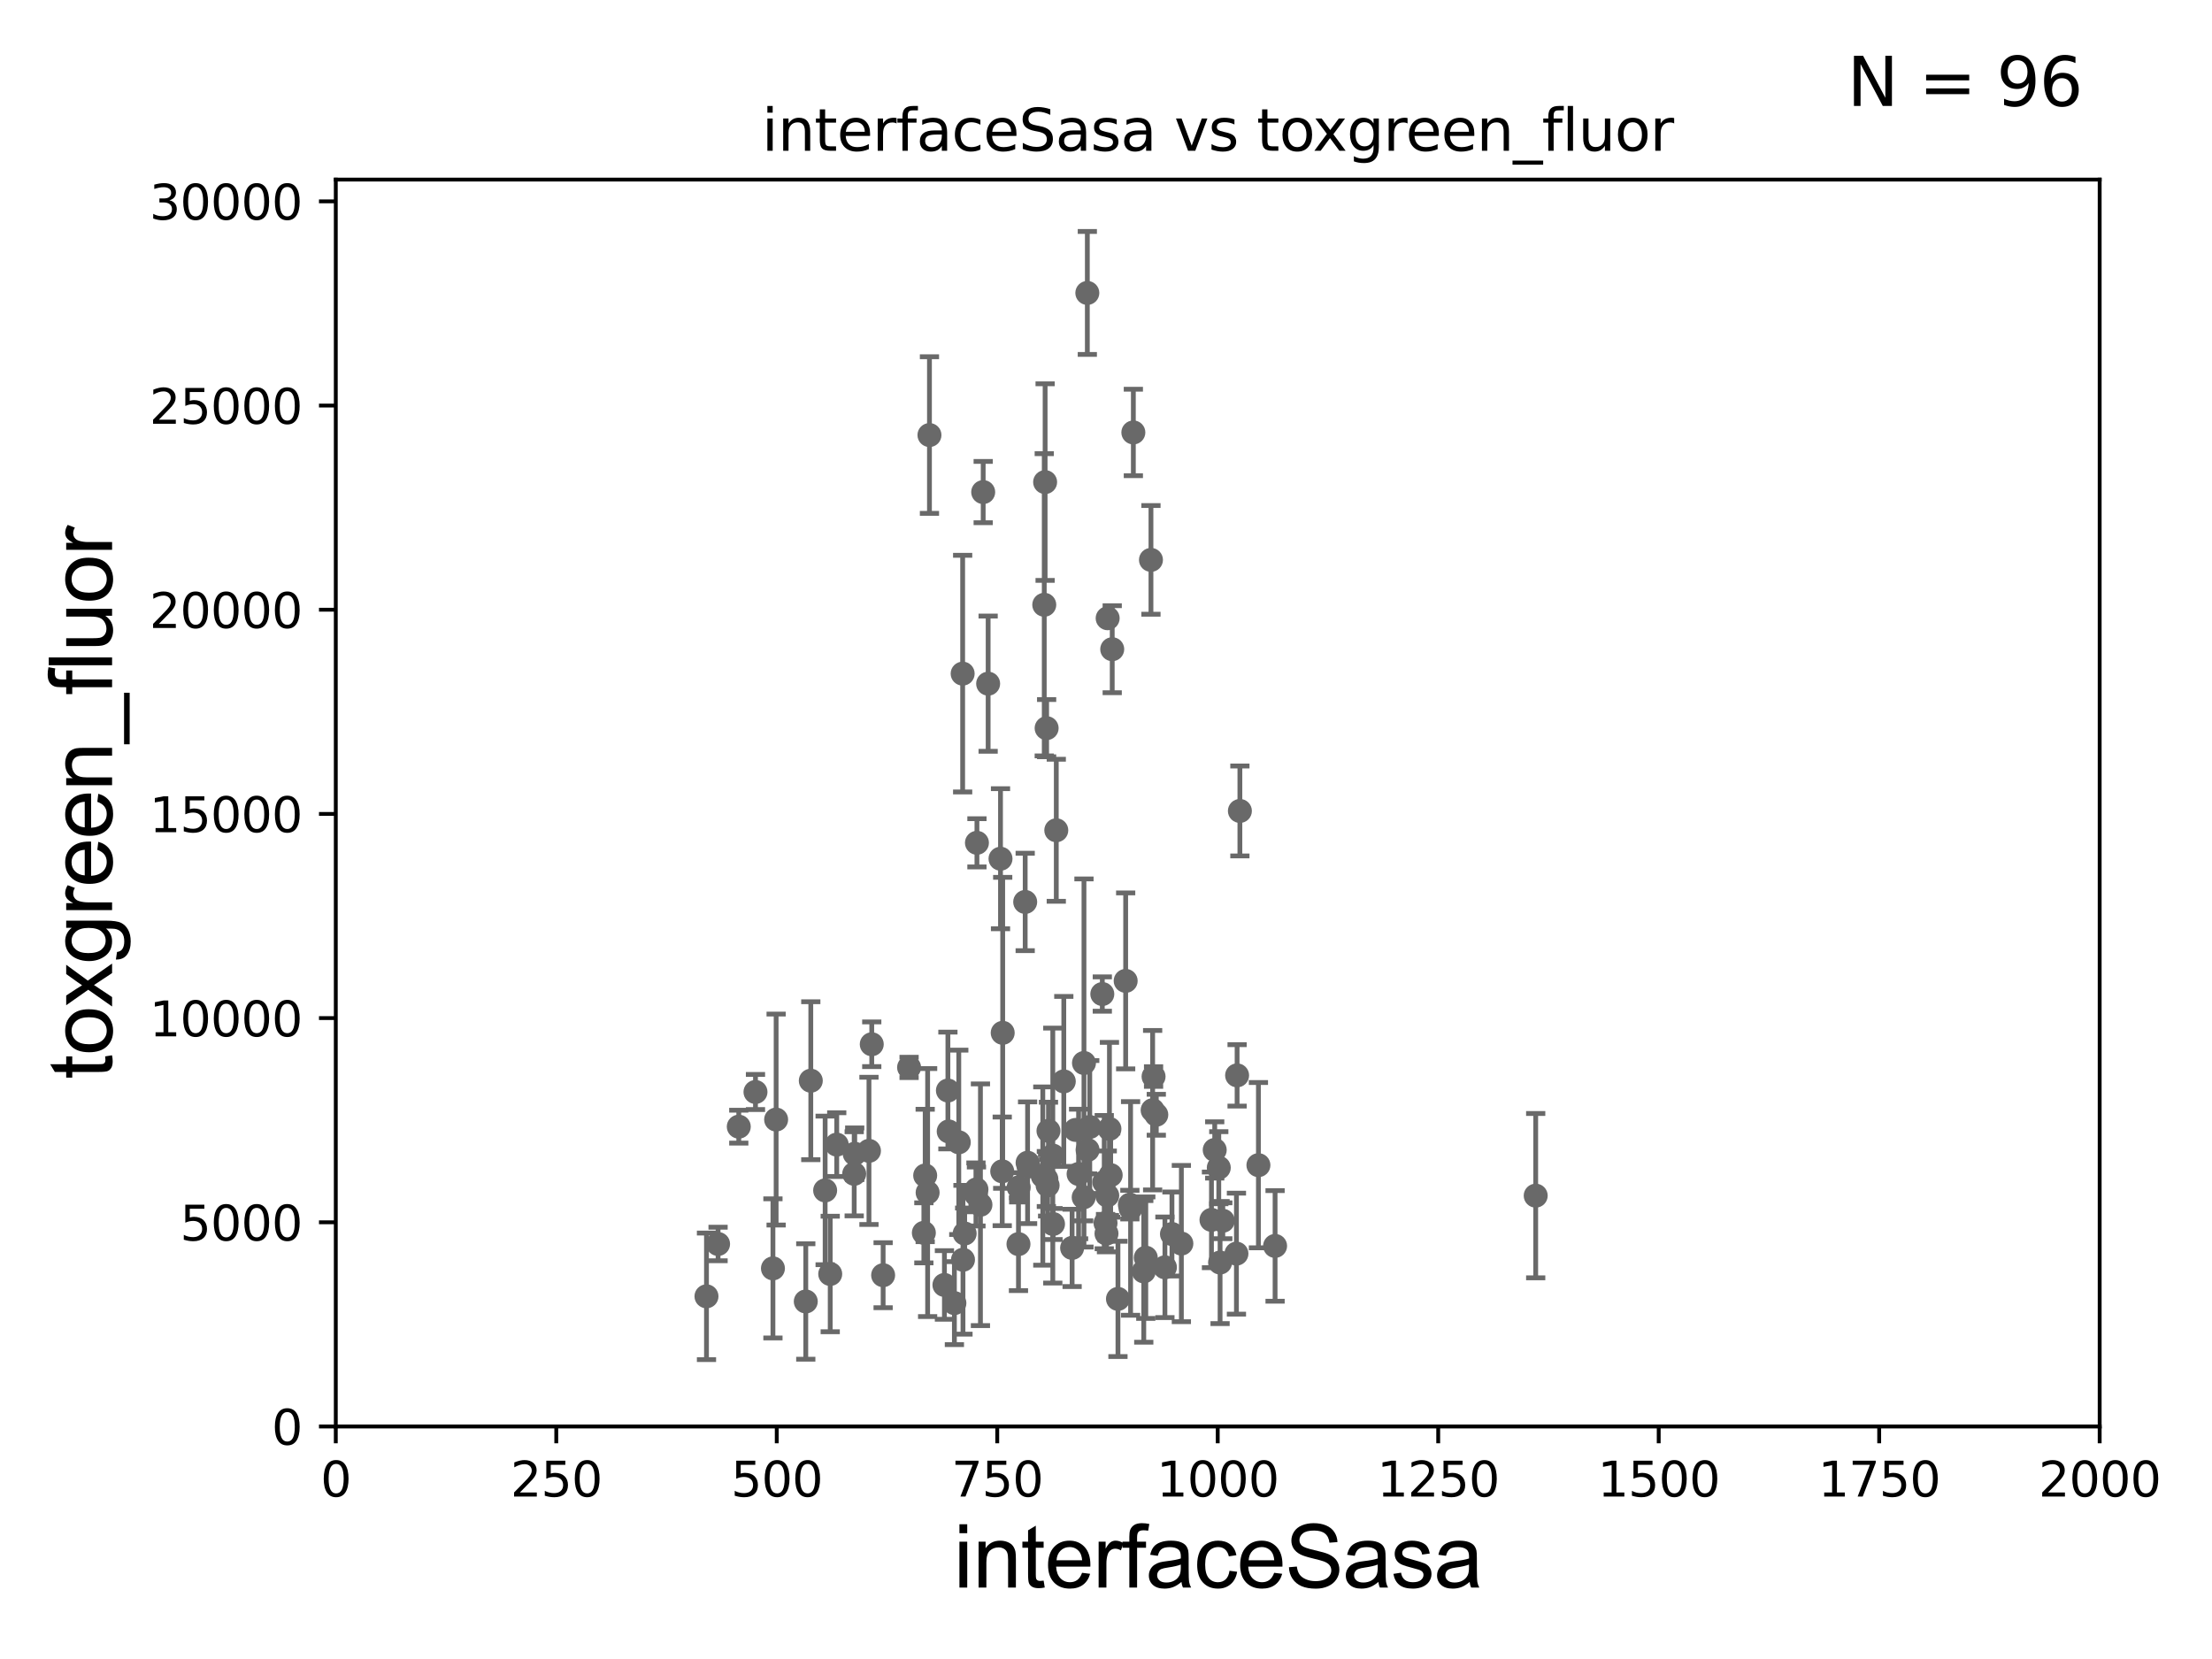 <?xml version="1.0" encoding="utf-8" standalone="no"?>
<!DOCTYPE svg PUBLIC "-//W3C//DTD SVG 1.1//EN"
  "http://www.w3.org/Graphics/SVG/1.1/DTD/svg11.dtd">
<svg xmlns:xlink="http://www.w3.org/1999/xlink" width="460.8pt" height="345.6pt" viewBox="0 0 460.8 345.6" xmlns="http://www.w3.org/2000/svg" version="1.1">
 <defs>
  <style type="text/css">*{stroke-linejoin: round; stroke-linecap: butt}</style>
 </defs>
 <g id="figure_1">
  <g id="patch_1">
   <path d="M 0 345.6 
L 460.8 345.6 
L 460.8 0 
L 0 0 
z
" style="fill: #ffffff"/>
  </g>
  <g id="axes_1">
   <g id="patch_2">
    <path d="M 69.95 297.16 
L 437.4 297.16 
L 437.4 37.411 
L 69.95 37.411 
z
" style="fill: #ffffff"/>
   </g>
   <g id="PathCollection_1">
    <defs>
     <path id="me5672af02e" d="M 0 1.118 
C 0.297 1.118 0.581 1 0.791 0.791 
C 1 0.581 1.118 0.297 1.118 0 
C 1.118 -0.297 1 -0.581 0.791 -0.791 
C 0.581 -1 0.297 -1.118 0 -1.118 
C -0.297 -1.118 -0.581 -1 -0.791 -0.791 
C -1 -0.581 -1.118 -0.297 -1.118 0 
C -1.118 0.297 -1 0.581 -0.791 0.791 
C -0.581 1 -0.297 1.118 0 1.118 
z
" style="stroke: #696969"/>
    </defs>
    <g clip-path="url(#p43ac5509fa)">
     <use xlink:href="#me5672af02e" x="319.915" y="249.078" style="fill: #696969; stroke: #696969"/>
     <use xlink:href="#me5672af02e" x="223.342" y="259.963" style="fill: #696969; stroke: #696969"/>
     <use xlink:href="#me5672af02e" x="217.235" y="244.995" style="fill: #696969; stroke: #696969"/>
     <use xlink:href="#me5672af02e" x="224.691" y="244.565" style="fill: #696969; stroke: #696969"/>
     <use xlink:href="#me5672af02e" x="234.498" y="204.337" style="fill: #696969; stroke: #696969"/>
     <use xlink:href="#me5672af02e" x="230.66" y="249.049" style="fill: #696969; stroke: #696969"/>
     <use xlink:href="#me5672af02e" x="230.746" y="128.792" style="fill: #696969; stroke: #696969"/>
     <use xlink:href="#me5672af02e" x="197.632" y="235.698" style="fill: #696969; stroke: #696969"/>
     <use xlink:href="#me5672af02e" x="235.372" y="250.948" style="fill: #696969; stroke: #696969"/>
     <use xlink:href="#me5672af02e" x="257.711" y="224.02" style="fill: #696969; stroke: #696969"/>
     <use xlink:href="#me5672af02e" x="225.811" y="221.439" style="fill: #696969; stroke: #696969"/>
     <use xlink:href="#me5672af02e" x="242.674" y="264.002" style="fill: #696969; stroke: #696969"/>
     <use xlink:href="#me5672af02e" x="197.466" y="227.178" style="fill: #696969; stroke: #696969"/>
     <use xlink:href="#me5672af02e" x="240.879" y="232.221" style="fill: #696969; stroke: #696969"/>
     <use xlink:href="#me5672af02e" x="244.14" y="257.067" style="fill: #696969; stroke: #696969"/>
     <use xlink:href="#me5672af02e" x="167.859" y="271.123" style="fill: #696969; stroke: #696969"/>
     <use xlink:href="#me5672af02e" x="174.308" y="238.445" style="fill: #696969; stroke: #696969"/>
     <use xlink:href="#me5672af02e" x="198.818" y="271.462" style="fill: #696969; stroke: #696969"/>
     <use xlink:href="#me5672af02e" x="253.048" y="239.557" style="fill: #696969; stroke: #696969"/>
     <use xlink:href="#me5672af02e" x="265.624" y="259.55" style="fill: #696969; stroke: #696969"/>
     <use xlink:href="#me5672af02e" x="189.379" y="222.359" style="fill: #696969; stroke: #696969"/>
     <use xlink:href="#me5672af02e" x="220.044" y="172.961" style="fill: #696969; stroke: #696969"/>
     <use xlink:href="#me5672af02e" x="212.166" y="259.17" style="fill: #696969; stroke: #696969"/>
     <use xlink:href="#me5672af02e" x="230.303" y="254.79" style="fill: #696969; stroke: #696969"/>
     <use xlink:href="#me5672af02e" x="218.416" y="235.577" style="fill: #696969; stroke: #696969"/>
     <use xlink:href="#me5672af02e" x="240.309" y="224.265" style="fill: #696969; stroke: #696969"/>
     <use xlink:href="#me5672af02e" x="224.071" y="235.386" style="fill: #696969; stroke: #696969"/>
     <use xlink:href="#me5672af02e" x="192.733" y="244.876" style="fill: #696969; stroke: #696969"/>
     <use xlink:href="#me5672af02e" x="232.892" y="270.583" style="fill: #696969; stroke: #696969"/>
     <use xlink:href="#me5672af02e" x="205.848" y="142.422" style="fill: #696969; stroke: #696969"/>
     <use xlink:href="#me5672af02e" x="227.015" y="234.772" style="fill: #696969; stroke: #696969"/>
     <use xlink:href="#me5672af02e" x="218.032" y="151.688" style="fill: #696969; stroke: #696969"/>
     <use xlink:href="#me5672af02e" x="214.277" y="243.002" style="fill: #696969; stroke: #696969"/>
     <use xlink:href="#me5672af02e" x="219.317" y="240.73" style="fill: #696969; stroke: #696969"/>
     <use xlink:href="#me5672af02e" x="258.292" y="168.936" style="fill: #696969; stroke: #696969"/>
     <use xlink:href="#me5672af02e" x="230.035" y="246.254" style="fill: #696969; stroke: #696969"/>
     <use xlink:href="#me5672af02e" x="226.511" y="61.025" style="fill: #696969; stroke: #696969"/>
     <use xlink:href="#me5672af02e" x="254.733" y="254.306" style="fill: #696969; stroke: #696969"/>
     <use xlink:href="#me5672af02e" x="231.376" y="244.799" style="fill: #696969; stroke: #696969"/>
     <use xlink:href="#me5672af02e" x="231.696" y="135.242" style="fill: #696969; stroke: #696969"/>
     <use xlink:href="#me5672af02e" x="200.538" y="140.33" style="fill: #696969; stroke: #696969"/>
     <use xlink:href="#me5672af02e" x="230.502" y="256.979" style="fill: #696969; stroke: #696969"/>
     <use xlink:href="#me5672af02e" x="213.566" y="187.893" style="fill: #696969; stroke: #696969"/>
     <use xlink:href="#me5672af02e" x="204.817" y="102.509" style="fill: #696969; stroke: #696969"/>
     <use xlink:href="#me5672af02e" x="238.268" y="264.858" style="fill: #696969; stroke: #696969"/>
     <use xlink:href="#me5672af02e" x="240.116" y="231.272" style="fill: #696969; stroke: #696969"/>
     <use xlink:href="#me5672af02e" x="218.238" y="246.932" style="fill: #696969; stroke: #696969"/>
     <use xlink:href="#me5672af02e" x="181.603" y="217.537" style="fill: #696969; stroke: #696969"/>
     <use xlink:href="#me5672af02e" x="203.309" y="248.825" style="fill: #696969; stroke: #696969"/>
     <use xlink:href="#me5672af02e" x="257.572" y="261.154" style="fill: #696969; stroke: #696969"/>
     <use xlink:href="#me5672af02e" x="217.538" y="125.986" style="fill: #696969; stroke: #696969"/>
     <use xlink:href="#me5672af02e" x="177.945" y="244.527" style="fill: #696969; stroke: #696969"/>
     <use xlink:href="#me5672af02e" x="153.901" y="234.705" style="fill: #696969; stroke: #696969"/>
     <use xlink:href="#me5672af02e" x="149.587" y="259.145" style="fill: #696969; stroke: #696969"/>
     <use xlink:href="#me5672af02e" x="212.212" y="247.342" style="fill: #696969; stroke: #696969"/>
     <use xlink:href="#me5672af02e" x="178.052" y="240.348" style="fill: #696969; stroke: #696969"/>
     <use xlink:href="#me5672af02e" x="181.021" y="239.745" style="fill: #696969; stroke: #696969"/>
     <use xlink:href="#me5672af02e" x="252.371" y="254.12" style="fill: #696969; stroke: #696969"/>
     <use xlink:href="#me5672af02e" x="226.563" y="239.555" style="fill: #696969; stroke: #696969"/>
     <use xlink:href="#me5672af02e" x="157.381" y="227.481" style="fill: #696969; stroke: #696969"/>
     <use xlink:href="#me5672af02e" x="161.017" y="264.228" style="fill: #696969; stroke: #696969"/>
     <use xlink:href="#me5672af02e" x="217.977" y="245.604" style="fill: #696969; stroke: #696969"/>
     <use xlink:href="#me5672af02e" x="147.173" y="270.048" style="fill: #696969; stroke: #696969"/>
     <use xlink:href="#me5672af02e" x="171.892" y="247.985" style="fill: #696969; stroke: #696969"/>
     <use xlink:href="#me5672af02e" x="235.521" y="251.738" style="fill: #696969; stroke: #696969"/>
     <use xlink:href="#me5672af02e" x="208.881" y="215.157" style="fill: #696969; stroke: #696969"/>
     <use xlink:href="#me5672af02e" x="217.718" y="100.43" style="fill: #696969; stroke: #696969"/>
     <use xlink:href="#me5672af02e" x="208.782" y="244.01" style="fill: #696969; stroke: #696969"/>
     <use xlink:href="#me5672af02e" x="200.606" y="262.433" style="fill: #696969; stroke: #696969"/>
     <use xlink:href="#me5672af02e" x="246.1" y="259.057" style="fill: #696969; stroke: #696969"/>
     <use xlink:href="#me5672af02e" x="253.895" y="243.257" style="fill: #696969; stroke: #696969"/>
     <use xlink:href="#me5672af02e" x="238.689" y="261.998" style="fill: #696969; stroke: #696969"/>
     <use xlink:href="#me5672af02e" x="262.152" y="242.725" style="fill: #696969; stroke: #696969"/>
     <use xlink:href="#me5672af02e" x="168.904" y="225.132" style="fill: #696969; stroke: #696969"/>
     <use xlink:href="#me5672af02e" x="199.733" y="237.963" style="fill: #696969; stroke: #696969"/>
     <use xlink:href="#me5672af02e" x="172.95" y="265.393" style="fill: #696969; stroke: #696969"/>
     <use xlink:href="#me5672af02e" x="161.682" y="233.224" style="fill: #696969; stroke: #696969"/>
     <use xlink:href="#me5672af02e" x="229.631" y="207.078" style="fill: #696969; stroke: #696969"/>
     <use xlink:href="#me5672af02e" x="204.244" y="250.973" style="fill: #696969; stroke: #696969"/>
     <use xlink:href="#me5672af02e" x="231.117" y="235.172" style="fill: #696969; stroke: #696969"/>
     <use xlink:href="#me5672af02e" x="236.098" y="90.087" style="fill: #696969; stroke: #696969"/>
     <use xlink:href="#me5672af02e" x="193.623" y="90.631" style="fill: #696969; stroke: #696969"/>
     <use xlink:href="#me5672af02e" x="208.424" y="178.886" style="fill: #696969; stroke: #696969"/>
     <use xlink:href="#me5672af02e" x="193.242" y="248.435" style="fill: #696969; stroke: #696969"/>
     <use xlink:href="#me5672af02e" x="221.609" y="225.274" style="fill: #696969; stroke: #696969"/>
     <use xlink:href="#me5672af02e" x="183.972" y="265.648" style="fill: #696969; stroke: #696969"/>
     <use xlink:href="#me5672af02e" x="200.959" y="256.965" style="fill: #696969; stroke: #696969"/>
     <use xlink:href="#me5672af02e" x="254.164" y="263.01" style="fill: #696969; stroke: #696969"/>
     <use xlink:href="#me5672af02e" x="225.752" y="249.416" style="fill: #696969; stroke: #696969"/>
     <use xlink:href="#me5672af02e" x="203.514" y="175.574" style="fill: #696969; stroke: #696969"/>
     <use xlink:href="#me5672af02e" x="192.456" y="256.824" style="fill: #696969; stroke: #696969"/>
     <use xlink:href="#me5672af02e" x="239.765" y="116.636" style="fill: #696969; stroke: #696969"/>
     <use xlink:href="#me5672af02e" x="219.363" y="254.98" style="fill: #696969; stroke: #696969"/>
     <use xlink:href="#me5672af02e" x="196.742" y="267.68" style="fill: #696969; stroke: #696969"/>
     <use xlink:href="#me5672af02e" x="203.413" y="247.776" style="fill: #696969; stroke: #696969"/>
     <use xlink:href="#me5672af02e" x="214.066" y="242.219" style="fill: #696969; stroke: #696969"/>
    </g>
   </g>
   <g id="matplotlib.axis_1">
    <g id="xtick_1">
     <g id="line2d_1">
      <defs>
       <path id="m9df367e330" d="M 0 0 
L 0 3.5 
" style="stroke: #000000; stroke-width: 0.8"/>
      </defs>
      <g>
       <use xlink:href="#m9df367e330" x="69.95" y="297.16" style="stroke: #000000; stroke-width: 0.8"/>
      </g>
     </g>
     <g id="text_1">
      <!-- 0 -->
      <g transform="translate(66.769 311.758)scale(0.1 -0.1)">
       <defs>
        <path id="DejaVuSans-30" d="M 2034 4250 
Q 1547 4250 1301 3770 
Q 1056 3291 1056 2328 
Q 1056 1369 1301 889 
Q 1547 409 2034 409 
Q 2525 409 2770 889 
Q 3016 1369 3016 2328 
Q 3016 3291 2770 3770 
Q 2525 4250 2034 4250 
z
M 2034 4750 
Q 2819 4750 3233 4129 
Q 3647 3509 3647 2328 
Q 3647 1150 3233 529 
Q 2819 -91 2034 -91 
Q 1250 -91 836 529 
Q 422 1150 422 2328 
Q 422 3509 836 4129 
Q 1250 4750 2034 4750 
z
" transform="scale(0.016)"/>
       </defs>
       <use xlink:href="#DejaVuSans-30"/>
      </g>
     </g>
    </g>
    <g id="xtick_2">
     <g id="line2d_2">
      <g>
       <use xlink:href="#m9df367e330" x="115.881" y="297.16" style="stroke: #000000; stroke-width: 0.8"/>
      </g>
     </g>
     <g id="text_2">
      <!-- 250 -->
      <g transform="translate(106.338 311.758)scale(0.1 -0.1)">
       <defs>
        <path id="DejaVuSans-32" d="M 1228 531 
L 3431 531 
L 3431 0 
L 469 0 
L 469 531 
Q 828 903 1448 1529 
Q 2069 2156 2228 2338 
Q 2531 2678 2651 2914 
Q 2772 3150 2772 3378 
Q 2772 3750 2511 3984 
Q 2250 4219 1831 4219 
Q 1534 4219 1204 4116 
Q 875 4013 500 3803 
L 500 4441 
Q 881 4594 1212 4672 
Q 1544 4750 1819 4750 
Q 2544 4750 2975 4387 
Q 3406 4025 3406 3419 
Q 3406 3131 3298 2873 
Q 3191 2616 2906 2266 
Q 2828 2175 2409 1742 
Q 1991 1309 1228 531 
z
" transform="scale(0.016)"/>
        <path id="DejaVuSans-35" d="M 691 4666 
L 3169 4666 
L 3169 4134 
L 1269 4134 
L 1269 2991 
Q 1406 3038 1543 3061 
Q 1681 3084 1819 3084 
Q 2600 3084 3056 2656 
Q 3513 2228 3513 1497 
Q 3513 744 3044 326 
Q 2575 -91 1722 -91 
Q 1428 -91 1123 -41 
Q 819 9 494 109 
L 494 744 
Q 775 591 1075 516 
Q 1375 441 1709 441 
Q 2250 441 2565 725 
Q 2881 1009 2881 1497 
Q 2881 1984 2565 2268 
Q 2250 2553 1709 2553 
Q 1456 2553 1204 2497 
Q 953 2441 691 2322 
L 691 4666 
z
" transform="scale(0.016)"/>
       </defs>
       <use xlink:href="#DejaVuSans-32"/>
       <use xlink:href="#DejaVuSans-35" x="63.623"/>
       <use xlink:href="#DejaVuSans-30" x="127.246"/>
      </g>
     </g>
    </g>
    <g id="xtick_3">
     <g id="line2d_3">
      <g>
       <use xlink:href="#m9df367e330" x="161.812" y="297.16" style="stroke: #000000; stroke-width: 0.8"/>
      </g>
     </g>
     <g id="text_3">
      <!-- 500 -->
      <g transform="translate(152.269 311.758)scale(0.1 -0.1)">
       <use xlink:href="#DejaVuSans-35"/>
       <use xlink:href="#DejaVuSans-30" x="63.623"/>
       <use xlink:href="#DejaVuSans-30" x="127.246"/>
      </g>
     </g>
    </g>
    <g id="xtick_4">
     <g id="line2d_4">
      <g>
       <use xlink:href="#m9df367e330" x="207.744" y="297.16" style="stroke: #000000; stroke-width: 0.8"/>
      </g>
     </g>
     <g id="text_4">
      <!-- 750 -->
      <g transform="translate(198.2 311.758)scale(0.1 -0.1)">
       <defs>
        <path id="DejaVuSans-37" d="M 525 4666 
L 3525 4666 
L 3525 4397 
L 1831 0 
L 1172 0 
L 2766 4134 
L 525 4134 
L 525 4666 
z
" transform="scale(0.016)"/>
       </defs>
       <use xlink:href="#DejaVuSans-37"/>
       <use xlink:href="#DejaVuSans-35" x="63.623"/>
       <use xlink:href="#DejaVuSans-30" x="127.246"/>
      </g>
     </g>
    </g>
    <g id="xtick_5">
     <g id="line2d_5">
      <g>
       <use xlink:href="#m9df367e330" x="253.675" y="297.16" style="stroke: #000000; stroke-width: 0.8"/>
      </g>
     </g>
     <g id="text_5">
      <!-- 1000 -->
      <g transform="translate(240.95 311.758)scale(0.1 -0.1)">
       <defs>
        <path id="DejaVuSans-31" d="M 794 531 
L 1825 531 
L 1825 4091 
L 703 3866 
L 703 4441 
L 1819 4666 
L 2450 4666 
L 2450 531 
L 3481 531 
L 3481 0 
L 794 0 
L 794 531 
z
" transform="scale(0.016)"/>
       </defs>
       <use xlink:href="#DejaVuSans-31"/>
       <use xlink:href="#DejaVuSans-30" x="63.623"/>
       <use xlink:href="#DejaVuSans-30" x="127.246"/>
       <use xlink:href="#DejaVuSans-30" x="190.869"/>
      </g>
     </g>
    </g>
    <g id="xtick_6">
     <g id="line2d_6">
      <g>
       <use xlink:href="#m9df367e330" x="299.606" y="297.16" style="stroke: #000000; stroke-width: 0.8"/>
      </g>
     </g>
     <g id="text_6">
      <!-- 1250 -->
      <g transform="translate(286.881 311.758)scale(0.1 -0.1)">
       <use xlink:href="#DejaVuSans-31"/>
       <use xlink:href="#DejaVuSans-32" x="63.623"/>
       <use xlink:href="#DejaVuSans-35" x="127.246"/>
       <use xlink:href="#DejaVuSans-30" x="190.869"/>
      </g>
     </g>
    </g>
    <g id="xtick_7">
     <g id="line2d_7">
      <g>
       <use xlink:href="#m9df367e330" x="345.538" y="297.16" style="stroke: #000000; stroke-width: 0.8"/>
      </g>
     </g>
     <g id="text_7">
      <!-- 1500 -->
      <g transform="translate(332.812 311.758)scale(0.1 -0.1)">
       <use xlink:href="#DejaVuSans-31"/>
       <use xlink:href="#DejaVuSans-35" x="63.623"/>
       <use xlink:href="#DejaVuSans-30" x="127.246"/>
       <use xlink:href="#DejaVuSans-30" x="190.869"/>
      </g>
     </g>
    </g>
    <g id="xtick_8">
     <g id="line2d_8">
      <g>
       <use xlink:href="#m9df367e330" x="391.469" y="297.16" style="stroke: #000000; stroke-width: 0.8"/>
      </g>
     </g>
     <g id="text_8">
      <!-- 1750 -->
      <g transform="translate(378.744 311.758)scale(0.1 -0.1)">
       <use xlink:href="#DejaVuSans-31"/>
       <use xlink:href="#DejaVuSans-37" x="63.623"/>
       <use xlink:href="#DejaVuSans-35" x="127.246"/>
       <use xlink:href="#DejaVuSans-30" x="190.869"/>
      </g>
     </g>
    </g>
    <g id="xtick_9">
     <g id="line2d_9">
      <g>
       <use xlink:href="#m9df367e330" x="437.4" y="297.16" style="stroke: #000000; stroke-width: 0.8"/>
      </g>
     </g>
     <g id="text_9">
      <!-- 2000 -->
      <g transform="translate(424.675 311.758)scale(0.1 -0.1)">
       <use xlink:href="#DejaVuSans-32"/>
       <use xlink:href="#DejaVuSans-30" x="63.623"/>
       <use xlink:href="#DejaVuSans-30" x="127.246"/>
       <use xlink:href="#DejaVuSans-30" x="190.869"/>
      </g>
     </g>
    </g>
    <g id="text_10">
     <!-- interfaceSasa -->
     <g transform="translate(198.646 330.722)scale(0.18 -0.18)">
      <defs>
       <path id="ArialMT-69" d="M 425 3934 
L 425 4581 
L 988 4581 
L 988 3934 
L 425 3934 
z
M 425 0 
L 425 3319 
L 988 3319 
L 988 0 
L 425 0 
z
" transform="scale(0.016)"/>
       <path id="ArialMT-6e" d="M 422 0 
L 422 3319 
L 928 3319 
L 928 2847 
Q 1294 3394 1984 3394 
Q 2284 3394 2536 3286 
Q 2788 3178 2913 3003 
Q 3038 2828 3088 2588 
Q 3119 2431 3119 2041 
L 3119 0 
L 2556 0 
L 2556 2019 
Q 2556 2363 2490 2533 
Q 2425 2703 2258 2804 
Q 2091 2906 1866 2906 
Q 1506 2906 1245 2678 
Q 984 2450 984 1813 
L 984 0 
L 422 0 
z
" transform="scale(0.016)"/>
       <path id="ArialMT-74" d="M 1650 503 
L 1731 6 
Q 1494 -44 1306 -44 
Q 1000 -44 831 53 
Q 663 150 594 308 
Q 525 466 525 972 
L 525 2881 
L 113 2881 
L 113 3319 
L 525 3319 
L 525 4141 
L 1084 4478 
L 1084 3319 
L 1650 3319 
L 1650 2881 
L 1084 2881 
L 1084 941 
Q 1084 700 1114 631 
Q 1144 563 1211 522 
Q 1278 481 1403 481 
Q 1497 481 1650 503 
z
" transform="scale(0.016)"/>
       <path id="ArialMT-65" d="M 2694 1069 
L 3275 997 
Q 3138 488 2766 206 
Q 2394 -75 1816 -75 
Q 1088 -75 661 373 
Q 234 822 234 1631 
Q 234 2469 665 2931 
Q 1097 3394 1784 3394 
Q 2450 3394 2872 2941 
Q 3294 2488 3294 1666 
Q 3294 1616 3291 1516 
L 816 1516 
Q 847 969 1125 678 
Q 1403 388 1819 388 
Q 2128 388 2347 550 
Q 2566 713 2694 1069 
z
M 847 1978 
L 2700 1978 
Q 2663 2397 2488 2606 
Q 2219 2931 1791 2931 
Q 1403 2931 1139 2672 
Q 875 2413 847 1978 
z
" transform="scale(0.016)"/>
       <path id="ArialMT-72" d="M 416 0 
L 416 3319 
L 922 3319 
L 922 2816 
Q 1116 3169 1280 3281 
Q 1444 3394 1641 3394 
Q 1925 3394 2219 3213 
L 2025 2691 
Q 1819 2813 1613 2813 
Q 1428 2813 1281 2702 
Q 1134 2591 1072 2394 
Q 978 2094 978 1738 
L 978 0 
L 416 0 
z
" transform="scale(0.016)"/>
       <path id="ArialMT-66" d="M 556 0 
L 556 2881 
L 59 2881 
L 59 3319 
L 556 3319 
L 556 3672 
Q 556 4006 616 4169 
Q 697 4388 901 4523 
Q 1106 4659 1475 4659 
Q 1713 4659 2000 4603 
L 1916 4113 
Q 1741 4144 1584 4144 
Q 1328 4144 1222 4034 
Q 1116 3925 1116 3625 
L 1116 3319 
L 1763 3319 
L 1763 2881 
L 1116 2881 
L 1116 0 
L 556 0 
z
" transform="scale(0.016)"/>
       <path id="ArialMT-61" d="M 2588 409 
Q 2275 144 1986 34 
Q 1697 -75 1366 -75 
Q 819 -75 525 192 
Q 231 459 231 875 
Q 231 1119 342 1320 
Q 453 1522 633 1644 
Q 813 1766 1038 1828 
Q 1203 1872 1538 1913 
Q 2219 1994 2541 2106 
Q 2544 2222 2544 2253 
Q 2544 2597 2384 2738 
Q 2169 2928 1744 2928 
Q 1347 2928 1158 2789 
Q 969 2650 878 2297 
L 328 2372 
Q 403 2725 575 2942 
Q 747 3159 1072 3276 
Q 1397 3394 1825 3394 
Q 2250 3394 2515 3294 
Q 2781 3194 2906 3042 
Q 3031 2891 3081 2659 
Q 3109 2516 3109 2141 
L 3109 1391 
Q 3109 606 3145 398 
Q 3181 191 3288 0 
L 2700 0 
Q 2613 175 2588 409 
z
M 2541 1666 
Q 2234 1541 1622 1453 
Q 1275 1403 1131 1340 
Q 988 1278 909 1158 
Q 831 1038 831 891 
Q 831 666 1001 516 
Q 1172 366 1500 366 
Q 1825 366 2078 508 
Q 2331 650 2450 897 
Q 2541 1088 2541 1459 
L 2541 1666 
z
" transform="scale(0.016)"/>
       <path id="ArialMT-63" d="M 2588 1216 
L 3141 1144 
Q 3050 572 2676 248 
Q 2303 -75 1759 -75 
Q 1078 -75 664 370 
Q 250 816 250 1647 
Q 250 2184 428 2587 
Q 606 2991 970 3192 
Q 1334 3394 1763 3394 
Q 2303 3394 2647 3120 
Q 2991 2847 3088 2344 
L 2541 2259 
Q 2463 2594 2264 2762 
Q 2066 2931 1784 2931 
Q 1359 2931 1093 2626 
Q 828 2322 828 1663 
Q 828 994 1084 691 
Q 1341 388 1753 388 
Q 2084 388 2306 591 
Q 2528 794 2588 1216 
z
" transform="scale(0.016)"/>
       <path id="ArialMT-53" d="M 288 1472 
L 859 1522 
Q 900 1178 1048 958 
Q 1197 738 1509 602 
Q 1822 466 2213 466 
Q 2559 466 2825 569 
Q 3091 672 3220 851 
Q 3350 1031 3350 1244 
Q 3350 1459 3225 1620 
Q 3100 1781 2813 1891 
Q 2628 1963 1997 2114 
Q 1366 2266 1113 2400 
Q 784 2572 623 2826 
Q 463 3081 463 3397 
Q 463 3744 659 4045 
Q 856 4347 1234 4503 
Q 1613 4659 2075 4659 
Q 2584 4659 2973 4495 
Q 3363 4331 3572 4012 
Q 3781 3694 3797 3291 
L 3216 3247 
Q 3169 3681 2898 3903 
Q 2628 4125 2100 4125 
Q 1550 4125 1298 3923 
Q 1047 3722 1047 3438 
Q 1047 3191 1225 3031 
Q 1400 2872 2139 2705 
Q 2878 2538 3153 2413 
Q 3553 2228 3743 1945 
Q 3934 1663 3934 1294 
Q 3934 928 3725 604 
Q 3516 281 3123 101 
Q 2731 -78 2241 -78 
Q 1619 -78 1198 103 
Q 778 284 539 648 
Q 300 1013 288 1472 
z
" transform="scale(0.016)"/>
       <path id="ArialMT-73" d="M 197 991 
L 753 1078 
Q 800 744 1014 566 
Q 1228 388 1613 388 
Q 2000 388 2187 545 
Q 2375 703 2375 916 
Q 2375 1106 2209 1216 
Q 2094 1291 1634 1406 
Q 1016 1563 777 1677 
Q 538 1791 414 1992 
Q 291 2194 291 2438 
Q 291 2659 392 2848 
Q 494 3038 669 3163 
Q 800 3259 1026 3326 
Q 1253 3394 1513 3394 
Q 1903 3394 2198 3281 
Q 2494 3169 2634 2976 
Q 2775 2784 2828 2463 
L 2278 2388 
Q 2241 2644 2061 2787 
Q 1881 2931 1553 2931 
Q 1166 2931 1000 2803 
Q 834 2675 834 2503 
Q 834 2394 903 2306 
Q 972 2216 1119 2156 
Q 1203 2125 1616 2013 
Q 2213 1853 2448 1751 
Q 2684 1650 2818 1456 
Q 2953 1263 2953 975 
Q 2953 694 2789 445 
Q 2625 197 2315 61 
Q 2006 -75 1616 -75 
Q 969 -75 630 194 
Q 291 463 197 991 
z
" transform="scale(0.016)"/>
      </defs>
      <use xlink:href="#ArialMT-69"/>
      <use xlink:href="#ArialMT-6e" x="22.217"/>
      <use xlink:href="#ArialMT-74" x="77.832"/>
      <use xlink:href="#ArialMT-65" x="105.615"/>
      <use xlink:href="#ArialMT-72" x="161.23"/>
      <use xlink:href="#ArialMT-66" x="194.531"/>
      <use xlink:href="#ArialMT-61" x="222.314"/>
      <use xlink:href="#ArialMT-63" x="277.93"/>
      <use xlink:href="#ArialMT-65" x="327.93"/>
      <use xlink:href="#ArialMT-53" x="383.545"/>
      <use xlink:href="#ArialMT-61" x="450.244"/>
      <use xlink:href="#ArialMT-73" x="505.859"/>
      <use xlink:href="#ArialMT-61" x="555.859"/>
     </g>
    </g>
   </g>
   <g id="matplotlib.axis_2">
    <g id="ytick_1">
     <g id="line2d_10">
      <defs>
       <path id="m7339e38acd" d="M 0 0 
L -3.5 0 
" style="stroke: #000000; stroke-width: 0.8"/>
      </defs>
      <g>
       <use xlink:href="#m7339e38acd" x="69.95" y="297.16" style="stroke: #000000; stroke-width: 0.8"/>
      </g>
     </g>
     <g id="text_11">
      <!-- 0 -->
      <g transform="translate(56.587 300.959)scale(0.1 -0.1)">
       <use xlink:href="#DejaVuSans-30"/>
      </g>
     </g>
    </g>
    <g id="ytick_2">
     <g id="line2d_11">
      <g>
       <use xlink:href="#m7339e38acd" x="69.95" y="254.625" style="stroke: #000000; stroke-width: 0.8"/>
      </g>
     </g>
     <g id="text_12">
      <!-- 5000 -->
      <g transform="translate(37.5 258.424)scale(0.1 -0.1)">
       <use xlink:href="#DejaVuSans-35"/>
       <use xlink:href="#DejaVuSans-30" x="63.623"/>
       <use xlink:href="#DejaVuSans-30" x="127.246"/>
       <use xlink:href="#DejaVuSans-30" x="190.869"/>
      </g>
     </g>
    </g>
    <g id="ytick_3">
     <g id="line2d_12">
      <g>
       <use xlink:href="#m7339e38acd" x="69.95" y="212.089" style="stroke: #000000; stroke-width: 0.8"/>
      </g>
     </g>
     <g id="text_13">
      <!-- 10000 -->
      <g transform="translate(31.137 215.888)scale(0.1 -0.1)">
       <use xlink:href="#DejaVuSans-31"/>
       <use xlink:href="#DejaVuSans-30" x="63.623"/>
       <use xlink:href="#DejaVuSans-30" x="127.246"/>
       <use xlink:href="#DejaVuSans-30" x="190.869"/>
       <use xlink:href="#DejaVuSans-30" x="254.492"/>
      </g>
     </g>
    </g>
    <g id="ytick_4">
     <g id="line2d_13">
      <g>
       <use xlink:href="#m7339e38acd" x="69.95" y="169.554" style="stroke: #000000; stroke-width: 0.8"/>
      </g>
     </g>
     <g id="text_14">
      <!-- 15000 -->
      <g transform="translate(31.137 173.353)scale(0.1 -0.1)">
       <use xlink:href="#DejaVuSans-31"/>
       <use xlink:href="#DejaVuSans-35" x="63.623"/>
       <use xlink:href="#DejaVuSans-30" x="127.246"/>
       <use xlink:href="#DejaVuSans-30" x="190.869"/>
       <use xlink:href="#DejaVuSans-30" x="254.492"/>
      </g>
     </g>
    </g>
    <g id="ytick_5">
     <g id="line2d_14">
      <g>
       <use xlink:href="#m7339e38acd" x="69.95" y="127.018" style="stroke: #000000; stroke-width: 0.8"/>
      </g>
     </g>
     <g id="text_15">
      <!-- 20000 -->
      <g transform="translate(31.137 130.817)scale(0.1 -0.1)">
       <use xlink:href="#DejaVuSans-32"/>
       <use xlink:href="#DejaVuSans-30" x="63.623"/>
       <use xlink:href="#DejaVuSans-30" x="127.246"/>
       <use xlink:href="#DejaVuSans-30" x="190.869"/>
       <use xlink:href="#DejaVuSans-30" x="254.492"/>
      </g>
     </g>
    </g>
    <g id="ytick_6">
     <g id="line2d_15">
      <g>
       <use xlink:href="#m7339e38acd" x="69.95" y="84.483" style="stroke: #000000; stroke-width: 0.8"/>
      </g>
     </g>
     <g id="text_16">
      <!-- 25000 -->
      <g transform="translate(31.137 88.282)scale(0.1 -0.1)">
       <use xlink:href="#DejaVuSans-32"/>
       <use xlink:href="#DejaVuSans-35" x="63.623"/>
       <use xlink:href="#DejaVuSans-30" x="127.246"/>
       <use xlink:href="#DejaVuSans-30" x="190.869"/>
       <use xlink:href="#DejaVuSans-30" x="254.492"/>
      </g>
     </g>
    </g>
    <g id="ytick_7">
     <g id="line2d_16">
      <g>
       <use xlink:href="#m7339e38acd" x="69.95" y="41.947" style="stroke: #000000; stroke-width: 0.8"/>
      </g>
     </g>
     <g id="text_17">
      <!-- 30000 -->
      <g transform="translate(31.137 45.746)scale(0.1 -0.1)">
       <defs>
        <path id="DejaVuSans-33" d="M 2597 2516 
Q 3050 2419 3304 2112 
Q 3559 1806 3559 1356 
Q 3559 666 3084 287 
Q 2609 -91 1734 -91 
Q 1441 -91 1130 -33 
Q 819 25 488 141 
L 488 750 
Q 750 597 1062 519 
Q 1375 441 1716 441 
Q 2309 441 2620 675 
Q 2931 909 2931 1356 
Q 2931 1769 2642 2001 
Q 2353 2234 1838 2234 
L 1294 2234 
L 1294 2753 
L 1863 2753 
Q 2328 2753 2575 2939 
Q 2822 3125 2822 3475 
Q 2822 3834 2567 4026 
Q 2313 4219 1838 4219 
Q 1578 4219 1281 4162 
Q 984 4106 628 3988 
L 628 4550 
Q 988 4650 1302 4700 
Q 1616 4750 1894 4750 
Q 2613 4750 3031 4423 
Q 3450 4097 3450 3541 
Q 3450 3153 3228 2886 
Q 3006 2619 2597 2516 
z
" transform="scale(0.016)"/>
       </defs>
       <use xlink:href="#DejaVuSans-33"/>
       <use xlink:href="#DejaVuSans-30" x="63.623"/>
       <use xlink:href="#DejaVuSans-30" x="127.246"/>
       <use xlink:href="#DejaVuSans-30" x="190.869"/>
       <use xlink:href="#DejaVuSans-30" x="254.492"/>
      </g>
     </g>
    </g>
    <g id="text_18">
     <!-- toxgreen_fluor -->
     <g transform="translate(23.349 224.818)rotate(-90)scale(0.18 -0.18)">
      <defs>
       <path id="ArialMT-6f" d="M 213 1659 
Q 213 2581 725 3025 
Q 1153 3394 1769 3394 
Q 2453 3394 2887 2945 
Q 3322 2497 3322 1706 
Q 3322 1066 3130 698 
Q 2938 331 2570 128 
Q 2203 -75 1769 -75 
Q 1072 -75 642 372 
Q 213 819 213 1659 
z
M 791 1659 
Q 791 1022 1069 705 
Q 1347 388 1769 388 
Q 2188 388 2466 706 
Q 2744 1025 2744 1678 
Q 2744 2294 2464 2611 
Q 2184 2928 1769 2928 
Q 1347 2928 1069 2612 
Q 791 2297 791 1659 
z
" transform="scale(0.016)"/>
       <path id="ArialMT-78" d="M 47 0 
L 1259 1725 
L 138 3319 
L 841 3319 
L 1350 2541 
Q 1494 2319 1581 2169 
Q 1719 2375 1834 2534 
L 2394 3319 
L 3066 3319 
L 1919 1756 
L 3153 0 
L 2463 0 
L 1781 1031 
L 1600 1309 
L 728 0 
L 47 0 
z
" transform="scale(0.016)"/>
       <path id="ArialMT-67" d="M 319 -275 
L 866 -356 
Q 900 -609 1056 -725 
Q 1266 -881 1628 -881 
Q 2019 -881 2231 -725 
Q 2444 -569 2519 -288 
Q 2563 -116 2559 434 
Q 2191 0 1641 0 
Q 956 0 581 494 
Q 206 988 206 1678 
Q 206 2153 378 2554 
Q 550 2956 876 3175 
Q 1203 3394 1644 3394 
Q 2231 3394 2613 2919 
L 2613 3319 
L 3131 3319 
L 3131 450 
Q 3131 -325 2973 -648 
Q 2816 -972 2473 -1159 
Q 2131 -1347 1631 -1347 
Q 1038 -1347 672 -1080 
Q 306 -813 319 -275 
z
M 784 1719 
Q 784 1066 1043 766 
Q 1303 466 1694 466 
Q 2081 466 2343 764 
Q 2606 1063 2606 1700 
Q 2606 2309 2336 2618 
Q 2066 2928 1684 2928 
Q 1309 2928 1046 2623 
Q 784 2319 784 1719 
z
" transform="scale(0.016)"/>
       <path id="ArialMT-5f" d="M -97 -1272 
L -97 -866 
L 3631 -866 
L 3631 -1272 
L -97 -1272 
z
" transform="scale(0.016)"/>
       <path id="ArialMT-6c" d="M 409 0 
L 409 4581 
L 972 4581 
L 972 0 
L 409 0 
z
" transform="scale(0.016)"/>
       <path id="ArialMT-75" d="M 2597 0 
L 2597 488 
Q 2209 -75 1544 -75 
Q 1250 -75 995 37 
Q 741 150 617 320 
Q 494 491 444 738 
Q 409 903 409 1263 
L 409 3319 
L 972 3319 
L 972 1478 
Q 972 1038 1006 884 
Q 1059 663 1231 536 
Q 1403 409 1656 409 
Q 1909 409 2131 539 
Q 2353 669 2445 892 
Q 2538 1116 2538 1541 
L 2538 3319 
L 3100 3319 
L 3100 0 
L 2597 0 
z
" transform="scale(0.016)"/>
      </defs>
      <use xlink:href="#ArialMT-74"/>
      <use xlink:href="#ArialMT-6f" x="27.783"/>
      <use xlink:href="#ArialMT-78" x="83.398"/>
      <use xlink:href="#ArialMT-67" x="133.398"/>
      <use xlink:href="#ArialMT-72" x="189.014"/>
      <use xlink:href="#ArialMT-65" x="222.314"/>
      <use xlink:href="#ArialMT-65" x="277.93"/>
      <use xlink:href="#ArialMT-6e" x="333.545"/>
      <use xlink:href="#ArialMT-5f" x="389.16"/>
      <use xlink:href="#ArialMT-66" x="444.775"/>
      <use xlink:href="#ArialMT-6c" x="472.559"/>
      <use xlink:href="#ArialMT-75" x="494.775"/>
      <use xlink:href="#ArialMT-6f" x="550.391"/>
      <use xlink:href="#ArialMT-72" x="606.006"/>
     </g>
    </g>
   </g>
   <g id="LineCollection_1">
    <path d="M 319.915 266.196 
L 319.915 231.961 
" clip-path="url(#p43ac5509fa)" style="fill: none; stroke: #696969"/>
    <path d="M 223.342 268.012 
L 223.342 251.913 
" clip-path="url(#p43ac5509fa)" style="fill: none; stroke: #696969"/>
    <path d="M 217.235 263.563 
L 217.235 226.426 
" clip-path="url(#p43ac5509fa)" style="fill: none; stroke: #696969"/>
    <path d="M 224.691 258.057 
L 224.691 231.073 
" clip-path="url(#p43ac5509fa)" style="fill: none; stroke: #696969"/>
    <path d="M 234.498 222.666 
L 234.498 186.008 
" clip-path="url(#p43ac5509fa)" style="fill: none; stroke: #696969"/>
    <path d="M 230.66 258.33 
L 230.66 239.767 
" clip-path="url(#p43ac5509fa)" style="fill: none; stroke: #696969"/>
    <path d="M 230.746 129.373 
L 230.746 128.211 
" clip-path="url(#p43ac5509fa)" style="fill: none; stroke: #696969"/>
    <path d="M 197.632 236.285 
L 197.632 235.111 
" clip-path="url(#p43ac5509fa)" style="fill: none; stroke: #696969"/>
    <path d="M 235.372 253.936 
L 235.372 247.959 
" clip-path="url(#p43ac5509fa)" style="fill: none; stroke: #696969"/>
    <path d="M 257.711 230.419 
L 257.711 217.621 
" clip-path="url(#p43ac5509fa)" style="fill: none; stroke: #696969"/>
    <path d="M 225.811 259.78 
L 225.811 183.097 
" clip-path="url(#p43ac5509fa)" style="fill: none; stroke: #696969"/>
    <path d="M 242.674 274.477 
L 242.674 253.526 
" clip-path="url(#p43ac5509fa)" style="fill: none; stroke: #696969"/>
    <path d="M 197.466 239.343 
L 197.466 215.013 
" clip-path="url(#p43ac5509fa)" style="fill: none; stroke: #696969"/>
    <path d="M 240.879 236.481 
L 240.879 227.961 
" clip-path="url(#p43ac5509fa)" style="fill: none; stroke: #696969"/>
    <path d="M 244.14 265.82 
L 244.14 248.314 
" clip-path="url(#p43ac5509fa)" style="fill: none; stroke: #696969"/>
    <path d="M 167.859 283.147 
L 167.859 259.099 
" clip-path="url(#p43ac5509fa)" style="fill: none; stroke: #696969"/>
    <path d="M 174.308 245.084 
L 174.308 231.807 
" clip-path="url(#p43ac5509fa)" style="fill: none; stroke: #696969"/>
    <path d="M 198.818 280.106 
L 198.818 262.818 
" clip-path="url(#p43ac5509fa)" style="fill: none; stroke: #696969"/>
    <path d="M 253.048 245.419 
L 253.048 233.695 
" clip-path="url(#p43ac5509fa)" style="fill: none; stroke: #696969"/>
    <path d="M 265.624 271.07 
L 265.624 248.03 
" clip-path="url(#p43ac5509fa)" style="fill: none; stroke: #696969"/>
    <path d="M 189.379 224.478 
L 189.379 220.241 
" clip-path="url(#p43ac5509fa)" style="fill: none; stroke: #696969"/>
    <path d="M 220.044 187.755 
L 220.044 158.167 
" clip-path="url(#p43ac5509fa)" style="fill: none; stroke: #696969"/>
    <path d="M 212.166 268.854 
L 212.166 249.486 
" clip-path="url(#p43ac5509fa)" style="fill: none; stroke: #696969"/>
    <path d="M 230.303 256.597 
L 230.303 252.983 
" clip-path="url(#p43ac5509fa)" style="fill: none; stroke: #696969"/>
    <path d="M 218.416 241.54 
L 218.416 229.614 
" clip-path="url(#p43ac5509fa)" style="fill: none; stroke: #696969"/>
    <path d="M 240.309 226.315 
L 240.309 222.215 
" clip-path="url(#p43ac5509fa)" style="fill: none; stroke: #696969"/>
    <path d="M 224.071 236.167 
L 224.071 234.605 
" clip-path="url(#p43ac5509fa)" style="fill: none; stroke: #696969"/>
    <path d="M 192.733 258.669 
L 192.733 231.084 
" clip-path="url(#p43ac5509fa)" style="fill: none; stroke: #696969"/>
    <path d="M 232.892 282.589 
L 232.892 258.578 
" clip-path="url(#p43ac5509fa)" style="fill: none; stroke: #696969"/>
    <path d="M 205.848 156.508 
L 205.848 128.336 
" clip-path="url(#p43ac5509fa)" style="fill: none; stroke: #696969"/>
    <path d="M 227.015 248.615 
L 227.015 220.93 
" clip-path="url(#p43ac5509fa)" style="fill: none; stroke: #696969"/>
    <path d="M 218.032 157.648 
L 218.032 145.729 
" clip-path="url(#p43ac5509fa)" style="fill: none; stroke: #696969"/>
    <path d="M 214.277 244.655 
L 214.277 241.349 
" clip-path="url(#p43ac5509fa)" style="fill: none; stroke: #696969"/>
    <path d="M 219.317 267.286 
L 219.317 214.175 
" clip-path="url(#p43ac5509fa)" style="fill: none; stroke: #696969"/>
    <path d="M 258.292 178.302 
L 258.292 159.571 
" clip-path="url(#p43ac5509fa)" style="fill: none; stroke: #696969"/>
    <path d="M 230.035 260.135 
L 230.035 232.372 
" clip-path="url(#p43ac5509fa)" style="fill: none; stroke: #696969"/>
    <path d="M 226.511 73.83 
L 226.511 48.219 
" clip-path="url(#p43ac5509fa)" style="fill: none; stroke: #696969"/>
    <path d="M 254.733 258.039 
L 254.733 250.572 
" clip-path="url(#p43ac5509fa)" style="fill: none; stroke: #696969"/>
    <path d="M 231.376 253.57 
L 231.376 236.028 
" clip-path="url(#p43ac5509fa)" style="fill: none; stroke: #696969"/>
    <path d="M 231.696 144.307 
L 231.696 126.177 
" clip-path="url(#p43ac5509fa)" style="fill: none; stroke: #696969"/>
    <path d="M 200.538 164.98 
L 200.538 115.681 
" clip-path="url(#p43ac5509fa)" style="fill: none; stroke: #696969"/>
    <path d="M 230.502 260.782 
L 230.502 253.175 
" clip-path="url(#p43ac5509fa)" style="fill: none; stroke: #696969"/>
    <path d="M 213.566 198.039 
L 213.566 177.747 
" clip-path="url(#p43ac5509fa)" style="fill: none; stroke: #696969"/>
    <path d="M 204.817 108.892 
L 204.817 96.126 
" clip-path="url(#p43ac5509fa)" style="fill: none; stroke: #696969"/>
    <path d="M 238.268 279.607 
L 238.268 250.108 
" clip-path="url(#p43ac5509fa)" style="fill: none; stroke: #696969"/>
    <path d="M 240.116 247.878 
L 240.116 214.667 
" clip-path="url(#p43ac5509fa)" style="fill: none; stroke: #696969"/>
    <path d="M 218.238 253.324 
L 218.238 240.54 
" clip-path="url(#p43ac5509fa)" style="fill: none; stroke: #696969"/>
    <path d="M 181.603 222.19 
L 181.603 212.884 
" clip-path="url(#p43ac5509fa)" style="fill: none; stroke: #696969"/>
    <path d="M 203.309 255.395 
L 203.309 242.254 
" clip-path="url(#p43ac5509fa)" style="fill: none; stroke: #696969"/>
    <path d="M 257.572 273.756 
L 257.572 248.552 
" clip-path="url(#p43ac5509fa)" style="fill: none; stroke: #696969"/>
    <path d="M 217.538 157.464 
L 217.538 94.507 
" clip-path="url(#p43ac5509fa)" style="fill: none; stroke: #696969"/>
    <path d="M 177.945 253.29 
L 177.945 235.764 
" clip-path="url(#p43ac5509fa)" style="fill: none; stroke: #696969"/>
    <path d="M 153.901 238.13 
L 153.901 231.279 
" clip-path="url(#p43ac5509fa)" style="fill: none; stroke: #696969"/>
    <path d="M 149.587 262.636 
L 149.587 255.653 
" clip-path="url(#p43ac5509fa)" style="fill: none; stroke: #696969"/>
    <path d="M 212.212 250.392 
L 212.212 244.293 
" clip-path="url(#p43ac5509fa)" style="fill: none; stroke: #696969"/>
    <path d="M 178.052 245.73 
L 178.052 234.965 
" clip-path="url(#p43ac5509fa)" style="fill: none; stroke: #696969"/>
    <path d="M 181.021 255.078 
L 181.021 224.413 
" clip-path="url(#p43ac5509fa)" style="fill: none; stroke: #696969"/>
    <path d="M 252.371 264.082 
L 252.371 244.158 
" clip-path="url(#p43ac5509fa)" style="fill: none; stroke: #696969"/>
    <path d="M 226.563 244.525 
L 226.563 234.585 
" clip-path="url(#p43ac5509fa)" style="fill: none; stroke: #696969"/>
    <path d="M 157.381 231.136 
L 157.381 223.826 
" clip-path="url(#p43ac5509fa)" style="fill: none; stroke: #696969"/>
    <path d="M 161.017 278.721 
L 161.017 249.735 
" clip-path="url(#p43ac5509fa)" style="fill: none; stroke: #696969"/>
    <path d="M 217.977 251.339 
L 217.977 239.868 
" clip-path="url(#p43ac5509fa)" style="fill: none; stroke: #696969"/>
    <path d="M 147.173 283.229 
L 147.173 256.868 
" clip-path="url(#p43ac5509fa)" style="fill: none; stroke: #696969"/>
    <path d="M 171.892 263.46 
L 171.892 232.51 
" clip-path="url(#p43ac5509fa)" style="fill: none; stroke: #696969"/>
    <path d="M 235.521 273.988 
L 235.521 229.489 
" clip-path="url(#p43ac5509fa)" style="fill: none; stroke: #696969"/>
    <path d="M 208.881 247.545 
L 208.881 182.769 
" clip-path="url(#p43ac5509fa)" style="fill: none; stroke: #696969"/>
    <path d="M 217.718 120.904 
L 217.718 79.955 
" clip-path="url(#p43ac5509fa)" style="fill: none; stroke: #696969"/>
    <path d="M 208.782 255.322 
L 208.782 232.698 
" clip-path="url(#p43ac5509fa)" style="fill: none; stroke: #696969"/>
    <path d="M 200.606 277.93 
L 200.606 246.936 
" clip-path="url(#p43ac5509fa)" style="fill: none; stroke: #696969"/>
    <path d="M 246.1 275.33 
L 246.1 242.784 
" clip-path="url(#p43ac5509fa)" style="fill: none; stroke: #696969"/>
    <path d="M 253.895 250.766 
L 253.895 235.747 
" clip-path="url(#p43ac5509fa)" style="fill: none; stroke: #696969"/>
    <path d="M 238.689 274.657 
L 238.689 249.338 
" clip-path="url(#p43ac5509fa)" style="fill: none; stroke: #696969"/>
    <path d="M 262.152 259.941 
L 262.152 225.51 
" clip-path="url(#p43ac5509fa)" style="fill: none; stroke: #696969"/>
    <path d="M 168.904 241.584 
L 168.904 208.679 
" clip-path="url(#p43ac5509fa)" style="fill: none; stroke: #696969"/>
    <path d="M 199.733 257.165 
L 199.733 218.762 
" clip-path="url(#p43ac5509fa)" style="fill: none; stroke: #696969"/>
    <path d="M 172.95 277.426 
L 172.95 253.359 
" clip-path="url(#p43ac5509fa)" style="fill: none; stroke: #696969"/>
    <path d="M 161.682 255.198 
L 161.682 211.251 
" clip-path="url(#p43ac5509fa)" style="fill: none; stroke: #696969"/>
    <path d="M 229.631 210.653 
L 229.631 203.502 
" clip-path="url(#p43ac5509fa)" style="fill: none; stroke: #696969"/>
    <path d="M 204.244 276.147 
L 204.244 225.799 
" clip-path="url(#p43ac5509fa)" style="fill: none; stroke: #696969"/>
    <path d="M 231.117 253.196 
L 231.117 217.147 
" clip-path="url(#p43ac5509fa)" style="fill: none; stroke: #696969"/>
    <path d="M 236.098 99.093 
L 236.098 81.081 
" clip-path="url(#p43ac5509fa)" style="fill: none; stroke: #696969"/>
    <path d="M 193.623 106.944 
L 193.623 74.319 
" clip-path="url(#p43ac5509fa)" style="fill: none; stroke: #696969"/>
    <path d="M 208.424 193.476 
L 208.424 164.296 
" clip-path="url(#p43ac5509fa)" style="fill: none; stroke: #696969"/>
    <path d="M 193.242 274.266 
L 193.242 222.603 
" clip-path="url(#p43ac5509fa)" style="fill: none; stroke: #696969"/>
    <path d="M 221.609 242.973 
L 221.609 207.575 
" clip-path="url(#p43ac5509fa)" style="fill: none; stroke: #696969"/>
    <path d="M 183.972 272.418 
L 183.972 258.878 
" clip-path="url(#p43ac5509fa)" style="fill: none; stroke: #696969"/>
    <path d="M 200.959 262.28 
L 200.959 251.65 
" clip-path="url(#p43ac5509fa)" style="fill: none; stroke: #696969"/>
    <path d="M 254.164 275.732 
L 254.164 250.288 
" clip-path="url(#p43ac5509fa)" style="fill: none; stroke: #696969"/>
    <path d="M 225.752 254.324 
L 225.752 244.507 
" clip-path="url(#p43ac5509fa)" style="fill: none; stroke: #696969"/>
    <path d="M 203.514 180.597 
L 203.514 170.552 
" clip-path="url(#p43ac5509fa)" style="fill: none; stroke: #696969"/>
    <path d="M 192.456 263.081 
L 192.456 250.567 
" clip-path="url(#p43ac5509fa)" style="fill: none; stroke: #696969"/>
    <path d="M 239.765 127.956 
L 239.765 105.316 
" clip-path="url(#p43ac5509fa)" style="fill: none; stroke: #696969"/>
    <path d="M 219.363 258.213 
L 219.363 251.748 
" clip-path="url(#p43ac5509fa)" style="fill: none; stroke: #696969"/>
    <path d="M 196.742 274.824 
L 196.742 260.536 
" clip-path="url(#p43ac5509fa)" style="fill: none; stroke: #696969"/>
    <path d="M 203.413 252.438 
L 203.413 243.113 
" clip-path="url(#p43ac5509fa)" style="fill: none; stroke: #696969"/>
    <path d="M 214.066 254.892 
L 214.066 229.546 
" clip-path="url(#p43ac5509fa)" style="fill: none; stroke: #696969"/>
   </g>
   <g id="line2d_17">
    <defs>
     <path id="ma91b06e803" d="M 2 0 
L -2 -0 
" style="stroke: #696969"/>
    </defs>
    <g clip-path="url(#p43ac5509fa)">
     <use xlink:href="#ma91b06e803" x="319.915" y="266.196" style="fill: #696969; stroke: #696969"/>
     <use xlink:href="#ma91b06e803" x="223.342" y="268.012" style="fill: #696969; stroke: #696969"/>
     <use xlink:href="#ma91b06e803" x="217.235" y="263.563" style="fill: #696969; stroke: #696969"/>
     <use xlink:href="#ma91b06e803" x="224.691" y="258.057" style="fill: #696969; stroke: #696969"/>
     <use xlink:href="#ma91b06e803" x="234.498" y="222.666" style="fill: #696969; stroke: #696969"/>
     <use xlink:href="#ma91b06e803" x="230.66" y="258.33" style="fill: #696969; stroke: #696969"/>
     <use xlink:href="#ma91b06e803" x="230.746" y="129.373" style="fill: #696969; stroke: #696969"/>
     <use xlink:href="#ma91b06e803" x="197.632" y="236.285" style="fill: #696969; stroke: #696969"/>
     <use xlink:href="#ma91b06e803" x="235.372" y="253.936" style="fill: #696969; stroke: #696969"/>
     <use xlink:href="#ma91b06e803" x="257.711" y="230.419" style="fill: #696969; stroke: #696969"/>
     <use xlink:href="#ma91b06e803" x="225.811" y="259.78" style="fill: #696969; stroke: #696969"/>
     <use xlink:href="#ma91b06e803" x="242.674" y="274.477" style="fill: #696969; stroke: #696969"/>
     <use xlink:href="#ma91b06e803" x="197.466" y="239.343" style="fill: #696969; stroke: #696969"/>
     <use xlink:href="#ma91b06e803" x="240.879" y="236.481" style="fill: #696969; stroke: #696969"/>
     <use xlink:href="#ma91b06e803" x="244.14" y="265.82" style="fill: #696969; stroke: #696969"/>
     <use xlink:href="#ma91b06e803" x="167.859" y="283.147" style="fill: #696969; stroke: #696969"/>
     <use xlink:href="#ma91b06e803" x="174.308" y="245.084" style="fill: #696969; stroke: #696969"/>
     <use xlink:href="#ma91b06e803" x="198.818" y="280.106" style="fill: #696969; stroke: #696969"/>
     <use xlink:href="#ma91b06e803" x="253.048" y="245.419" style="fill: #696969; stroke: #696969"/>
     <use xlink:href="#ma91b06e803" x="265.624" y="271.07" style="fill: #696969; stroke: #696969"/>
     <use xlink:href="#ma91b06e803" x="189.379" y="224.478" style="fill: #696969; stroke: #696969"/>
     <use xlink:href="#ma91b06e803" x="220.044" y="187.755" style="fill: #696969; stroke: #696969"/>
     <use xlink:href="#ma91b06e803" x="212.166" y="268.854" style="fill: #696969; stroke: #696969"/>
     <use xlink:href="#ma91b06e803" x="230.303" y="256.597" style="fill: #696969; stroke: #696969"/>
     <use xlink:href="#ma91b06e803" x="218.416" y="241.54" style="fill: #696969; stroke: #696969"/>
     <use xlink:href="#ma91b06e803" x="240.309" y="226.315" style="fill: #696969; stroke: #696969"/>
     <use xlink:href="#ma91b06e803" x="224.071" y="236.167" style="fill: #696969; stroke: #696969"/>
     <use xlink:href="#ma91b06e803" x="192.733" y="258.669" style="fill: #696969; stroke: #696969"/>
     <use xlink:href="#ma91b06e803" x="232.892" y="282.589" style="fill: #696969; stroke: #696969"/>
     <use xlink:href="#ma91b06e803" x="205.848" y="156.508" style="fill: #696969; stroke: #696969"/>
     <use xlink:href="#ma91b06e803" x="227.015" y="248.615" style="fill: #696969; stroke: #696969"/>
     <use xlink:href="#ma91b06e803" x="218.032" y="157.648" style="fill: #696969; stroke: #696969"/>
     <use xlink:href="#ma91b06e803" x="214.277" y="244.655" style="fill: #696969; stroke: #696969"/>
     <use xlink:href="#ma91b06e803" x="219.317" y="267.286" style="fill: #696969; stroke: #696969"/>
     <use xlink:href="#ma91b06e803" x="258.292" y="178.302" style="fill: #696969; stroke: #696969"/>
     <use xlink:href="#ma91b06e803" x="230.035" y="260.135" style="fill: #696969; stroke: #696969"/>
     <use xlink:href="#ma91b06e803" x="226.511" y="73.83" style="fill: #696969; stroke: #696969"/>
     <use xlink:href="#ma91b06e803" x="254.733" y="258.039" style="fill: #696969; stroke: #696969"/>
     <use xlink:href="#ma91b06e803" x="231.376" y="253.57" style="fill: #696969; stroke: #696969"/>
     <use xlink:href="#ma91b06e803" x="231.696" y="144.307" style="fill: #696969; stroke: #696969"/>
     <use xlink:href="#ma91b06e803" x="200.538" y="164.98" style="fill: #696969; stroke: #696969"/>
     <use xlink:href="#ma91b06e803" x="230.502" y="260.782" style="fill: #696969; stroke: #696969"/>
     <use xlink:href="#ma91b06e803" x="213.566" y="198.039" style="fill: #696969; stroke: #696969"/>
     <use xlink:href="#ma91b06e803" x="204.817" y="108.892" style="fill: #696969; stroke: #696969"/>
     <use xlink:href="#ma91b06e803" x="238.268" y="279.607" style="fill: #696969; stroke: #696969"/>
     <use xlink:href="#ma91b06e803" x="240.116" y="247.878" style="fill: #696969; stroke: #696969"/>
     <use xlink:href="#ma91b06e803" x="218.238" y="253.324" style="fill: #696969; stroke: #696969"/>
     <use xlink:href="#ma91b06e803" x="181.603" y="222.19" style="fill: #696969; stroke: #696969"/>
     <use xlink:href="#ma91b06e803" x="203.309" y="255.395" style="fill: #696969; stroke: #696969"/>
     <use xlink:href="#ma91b06e803" x="257.572" y="273.756" style="fill: #696969; stroke: #696969"/>
     <use xlink:href="#ma91b06e803" x="217.538" y="157.464" style="fill: #696969; stroke: #696969"/>
     <use xlink:href="#ma91b06e803" x="177.945" y="253.29" style="fill: #696969; stroke: #696969"/>
     <use xlink:href="#ma91b06e803" x="153.901" y="238.13" style="fill: #696969; stroke: #696969"/>
     <use xlink:href="#ma91b06e803" x="149.587" y="262.636" style="fill: #696969; stroke: #696969"/>
     <use xlink:href="#ma91b06e803" x="212.212" y="250.392" style="fill: #696969; stroke: #696969"/>
     <use xlink:href="#ma91b06e803" x="178.052" y="245.73" style="fill: #696969; stroke: #696969"/>
     <use xlink:href="#ma91b06e803" x="181.021" y="255.078" style="fill: #696969; stroke: #696969"/>
     <use xlink:href="#ma91b06e803" x="252.371" y="264.082" style="fill: #696969; stroke: #696969"/>
     <use xlink:href="#ma91b06e803" x="226.563" y="244.525" style="fill: #696969; stroke: #696969"/>
     <use xlink:href="#ma91b06e803" x="157.381" y="231.136" style="fill: #696969; stroke: #696969"/>
     <use xlink:href="#ma91b06e803" x="161.017" y="278.721" style="fill: #696969; stroke: #696969"/>
     <use xlink:href="#ma91b06e803" x="217.977" y="251.339" style="fill: #696969; stroke: #696969"/>
     <use xlink:href="#ma91b06e803" x="147.173" y="283.229" style="fill: #696969; stroke: #696969"/>
     <use xlink:href="#ma91b06e803" x="171.892" y="263.46" style="fill: #696969; stroke: #696969"/>
     <use xlink:href="#ma91b06e803" x="235.521" y="273.988" style="fill: #696969; stroke: #696969"/>
     <use xlink:href="#ma91b06e803" x="208.881" y="247.545" style="fill: #696969; stroke: #696969"/>
     <use xlink:href="#ma91b06e803" x="217.718" y="120.904" style="fill: #696969; stroke: #696969"/>
     <use xlink:href="#ma91b06e803" x="208.782" y="255.322" style="fill: #696969; stroke: #696969"/>
     <use xlink:href="#ma91b06e803" x="200.606" y="277.93" style="fill: #696969; stroke: #696969"/>
     <use xlink:href="#ma91b06e803" x="246.1" y="275.33" style="fill: #696969; stroke: #696969"/>
     <use xlink:href="#ma91b06e803" x="253.895" y="250.766" style="fill: #696969; stroke: #696969"/>
     <use xlink:href="#ma91b06e803" x="238.689" y="274.657" style="fill: #696969; stroke: #696969"/>
     <use xlink:href="#ma91b06e803" x="262.152" y="259.941" style="fill: #696969; stroke: #696969"/>
     <use xlink:href="#ma91b06e803" x="168.904" y="241.584" style="fill: #696969; stroke: #696969"/>
     <use xlink:href="#ma91b06e803" x="199.733" y="257.165" style="fill: #696969; stroke: #696969"/>
     <use xlink:href="#ma91b06e803" x="172.95" y="277.426" style="fill: #696969; stroke: #696969"/>
     <use xlink:href="#ma91b06e803" x="161.682" y="255.198" style="fill: #696969; stroke: #696969"/>
     <use xlink:href="#ma91b06e803" x="229.631" y="210.653" style="fill: #696969; stroke: #696969"/>
     <use xlink:href="#ma91b06e803" x="204.244" y="276.147" style="fill: #696969; stroke: #696969"/>
     <use xlink:href="#ma91b06e803" x="231.117" y="253.196" style="fill: #696969; stroke: #696969"/>
     <use xlink:href="#ma91b06e803" x="236.098" y="99.093" style="fill: #696969; stroke: #696969"/>
     <use xlink:href="#ma91b06e803" x="193.623" y="106.944" style="fill: #696969; stroke: #696969"/>
     <use xlink:href="#ma91b06e803" x="208.424" y="193.476" style="fill: #696969; stroke: #696969"/>
     <use xlink:href="#ma91b06e803" x="193.242" y="274.266" style="fill: #696969; stroke: #696969"/>
     <use xlink:href="#ma91b06e803" x="221.609" y="242.973" style="fill: #696969; stroke: #696969"/>
     <use xlink:href="#ma91b06e803" x="183.972" y="272.418" style="fill: #696969; stroke: #696969"/>
     <use xlink:href="#ma91b06e803" x="200.959" y="262.28" style="fill: #696969; stroke: #696969"/>
     <use xlink:href="#ma91b06e803" x="254.164" y="275.732" style="fill: #696969; stroke: #696969"/>
     <use xlink:href="#ma91b06e803" x="225.752" y="254.324" style="fill: #696969; stroke: #696969"/>
     <use xlink:href="#ma91b06e803" x="203.514" y="180.597" style="fill: #696969; stroke: #696969"/>
     <use xlink:href="#ma91b06e803" x="192.456" y="263.081" style="fill: #696969; stroke: #696969"/>
     <use xlink:href="#ma91b06e803" x="239.765" y="127.956" style="fill: #696969; stroke: #696969"/>
     <use xlink:href="#ma91b06e803" x="219.363" y="258.213" style="fill: #696969; stroke: #696969"/>
     <use xlink:href="#ma91b06e803" x="196.742" y="274.824" style="fill: #696969; stroke: #696969"/>
     <use xlink:href="#ma91b06e803" x="203.413" y="252.438" style="fill: #696969; stroke: #696969"/>
     <use xlink:href="#ma91b06e803" x="214.066" y="254.892" style="fill: #696969; stroke: #696969"/>
    </g>
   </g>
   <g id="line2d_18">
    <g clip-path="url(#p43ac5509fa)">
     <use xlink:href="#ma91b06e803" x="319.915" y="231.961" style="fill: #696969; stroke: #696969"/>
     <use xlink:href="#ma91b06e803" x="223.342" y="251.913" style="fill: #696969; stroke: #696969"/>
     <use xlink:href="#ma91b06e803" x="217.235" y="226.426" style="fill: #696969; stroke: #696969"/>
     <use xlink:href="#ma91b06e803" x="224.691" y="231.073" style="fill: #696969; stroke: #696969"/>
     <use xlink:href="#ma91b06e803" x="234.498" y="186.008" style="fill: #696969; stroke: #696969"/>
     <use xlink:href="#ma91b06e803" x="230.66" y="239.767" style="fill: #696969; stroke: #696969"/>
     <use xlink:href="#ma91b06e803" x="230.746" y="128.211" style="fill: #696969; stroke: #696969"/>
     <use xlink:href="#ma91b06e803" x="197.632" y="235.111" style="fill: #696969; stroke: #696969"/>
     <use xlink:href="#ma91b06e803" x="235.372" y="247.959" style="fill: #696969; stroke: #696969"/>
     <use xlink:href="#ma91b06e803" x="257.711" y="217.621" style="fill: #696969; stroke: #696969"/>
     <use xlink:href="#ma91b06e803" x="225.811" y="183.097" style="fill: #696969; stroke: #696969"/>
     <use xlink:href="#ma91b06e803" x="242.674" y="253.526" style="fill: #696969; stroke: #696969"/>
     <use xlink:href="#ma91b06e803" x="197.466" y="215.013" style="fill: #696969; stroke: #696969"/>
     <use xlink:href="#ma91b06e803" x="240.879" y="227.961" style="fill: #696969; stroke: #696969"/>
     <use xlink:href="#ma91b06e803" x="244.14" y="248.314" style="fill: #696969; stroke: #696969"/>
     <use xlink:href="#ma91b06e803" x="167.859" y="259.099" style="fill: #696969; stroke: #696969"/>
     <use xlink:href="#ma91b06e803" x="174.308" y="231.807" style="fill: #696969; stroke: #696969"/>
     <use xlink:href="#ma91b06e803" x="198.818" y="262.818" style="fill: #696969; stroke: #696969"/>
     <use xlink:href="#ma91b06e803" x="253.048" y="233.695" style="fill: #696969; stroke: #696969"/>
     <use xlink:href="#ma91b06e803" x="265.624" y="248.03" style="fill: #696969; stroke: #696969"/>
     <use xlink:href="#ma91b06e803" x="189.379" y="220.241" style="fill: #696969; stroke: #696969"/>
     <use xlink:href="#ma91b06e803" x="220.044" y="158.167" style="fill: #696969; stroke: #696969"/>
     <use xlink:href="#ma91b06e803" x="212.166" y="249.486" style="fill: #696969; stroke: #696969"/>
     <use xlink:href="#ma91b06e803" x="230.303" y="252.983" style="fill: #696969; stroke: #696969"/>
     <use xlink:href="#ma91b06e803" x="218.416" y="229.614" style="fill: #696969; stroke: #696969"/>
     <use xlink:href="#ma91b06e803" x="240.309" y="222.215" style="fill: #696969; stroke: #696969"/>
     <use xlink:href="#ma91b06e803" x="224.071" y="234.605" style="fill: #696969; stroke: #696969"/>
     <use xlink:href="#ma91b06e803" x="192.733" y="231.084" style="fill: #696969; stroke: #696969"/>
     <use xlink:href="#ma91b06e803" x="232.892" y="258.578" style="fill: #696969; stroke: #696969"/>
     <use xlink:href="#ma91b06e803" x="205.848" y="128.336" style="fill: #696969; stroke: #696969"/>
     <use xlink:href="#ma91b06e803" x="227.015" y="220.93" style="fill: #696969; stroke: #696969"/>
     <use xlink:href="#ma91b06e803" x="218.032" y="145.729" style="fill: #696969; stroke: #696969"/>
     <use xlink:href="#ma91b06e803" x="214.277" y="241.349" style="fill: #696969; stroke: #696969"/>
     <use xlink:href="#ma91b06e803" x="219.317" y="214.175" style="fill: #696969; stroke: #696969"/>
     <use xlink:href="#ma91b06e803" x="258.292" y="159.571" style="fill: #696969; stroke: #696969"/>
     <use xlink:href="#ma91b06e803" x="230.035" y="232.372" style="fill: #696969; stroke: #696969"/>
     <use xlink:href="#ma91b06e803" x="226.511" y="48.219" style="fill: #696969; stroke: #696969"/>
     <use xlink:href="#ma91b06e803" x="254.733" y="250.572" style="fill: #696969; stroke: #696969"/>
     <use xlink:href="#ma91b06e803" x="231.376" y="236.028" style="fill: #696969; stroke: #696969"/>
     <use xlink:href="#ma91b06e803" x="231.696" y="126.177" style="fill: #696969; stroke: #696969"/>
     <use xlink:href="#ma91b06e803" x="200.538" y="115.681" style="fill: #696969; stroke: #696969"/>
     <use xlink:href="#ma91b06e803" x="230.502" y="253.175" style="fill: #696969; stroke: #696969"/>
     <use xlink:href="#ma91b06e803" x="213.566" y="177.747" style="fill: #696969; stroke: #696969"/>
     <use xlink:href="#ma91b06e803" x="204.817" y="96.126" style="fill: #696969; stroke: #696969"/>
     <use xlink:href="#ma91b06e803" x="238.268" y="250.108" style="fill: #696969; stroke: #696969"/>
     <use xlink:href="#ma91b06e803" x="240.116" y="214.667" style="fill: #696969; stroke: #696969"/>
     <use xlink:href="#ma91b06e803" x="218.238" y="240.54" style="fill: #696969; stroke: #696969"/>
     <use xlink:href="#ma91b06e803" x="181.603" y="212.884" style="fill: #696969; stroke: #696969"/>
     <use xlink:href="#ma91b06e803" x="203.309" y="242.254" style="fill: #696969; stroke: #696969"/>
     <use xlink:href="#ma91b06e803" x="257.572" y="248.552" style="fill: #696969; stroke: #696969"/>
     <use xlink:href="#ma91b06e803" x="217.538" y="94.507" style="fill: #696969; stroke: #696969"/>
     <use xlink:href="#ma91b06e803" x="177.945" y="235.764" style="fill: #696969; stroke: #696969"/>
     <use xlink:href="#ma91b06e803" x="153.901" y="231.279" style="fill: #696969; stroke: #696969"/>
     <use xlink:href="#ma91b06e803" x="149.587" y="255.653" style="fill: #696969; stroke: #696969"/>
     <use xlink:href="#ma91b06e803" x="212.212" y="244.293" style="fill: #696969; stroke: #696969"/>
     <use xlink:href="#ma91b06e803" x="178.052" y="234.965" style="fill: #696969; stroke: #696969"/>
     <use xlink:href="#ma91b06e803" x="181.021" y="224.413" style="fill: #696969; stroke: #696969"/>
     <use xlink:href="#ma91b06e803" x="252.371" y="244.158" style="fill: #696969; stroke: #696969"/>
     <use xlink:href="#ma91b06e803" x="226.563" y="234.585" style="fill: #696969; stroke: #696969"/>
     <use xlink:href="#ma91b06e803" x="157.381" y="223.826" style="fill: #696969; stroke: #696969"/>
     <use xlink:href="#ma91b06e803" x="161.017" y="249.735" style="fill: #696969; stroke: #696969"/>
     <use xlink:href="#ma91b06e803" x="217.977" y="239.868" style="fill: #696969; stroke: #696969"/>
     <use xlink:href="#ma91b06e803" x="147.173" y="256.868" style="fill: #696969; stroke: #696969"/>
     <use xlink:href="#ma91b06e803" x="171.892" y="232.51" style="fill: #696969; stroke: #696969"/>
     <use xlink:href="#ma91b06e803" x="235.521" y="229.489" style="fill: #696969; stroke: #696969"/>
     <use xlink:href="#ma91b06e803" x="208.881" y="182.769" style="fill: #696969; stroke: #696969"/>
     <use xlink:href="#ma91b06e803" x="217.718" y="79.955" style="fill: #696969; stroke: #696969"/>
     <use xlink:href="#ma91b06e803" x="208.782" y="232.698" style="fill: #696969; stroke: #696969"/>
     <use xlink:href="#ma91b06e803" x="200.606" y="246.936" style="fill: #696969; stroke: #696969"/>
     <use xlink:href="#ma91b06e803" x="246.1" y="242.784" style="fill: #696969; stroke: #696969"/>
     <use xlink:href="#ma91b06e803" x="253.895" y="235.747" style="fill: #696969; stroke: #696969"/>
     <use xlink:href="#ma91b06e803" x="238.689" y="249.338" style="fill: #696969; stroke: #696969"/>
     <use xlink:href="#ma91b06e803" x="262.152" y="225.51" style="fill: #696969; stroke: #696969"/>
     <use xlink:href="#ma91b06e803" x="168.904" y="208.679" style="fill: #696969; stroke: #696969"/>
     <use xlink:href="#ma91b06e803" x="199.733" y="218.762" style="fill: #696969; stroke: #696969"/>
     <use xlink:href="#ma91b06e803" x="172.95" y="253.359" style="fill: #696969; stroke: #696969"/>
     <use xlink:href="#ma91b06e803" x="161.682" y="211.251" style="fill: #696969; stroke: #696969"/>
     <use xlink:href="#ma91b06e803" x="229.631" y="203.502" style="fill: #696969; stroke: #696969"/>
     <use xlink:href="#ma91b06e803" x="204.244" y="225.799" style="fill: #696969; stroke: #696969"/>
     <use xlink:href="#ma91b06e803" x="231.117" y="217.147" style="fill: #696969; stroke: #696969"/>
     <use xlink:href="#ma91b06e803" x="236.098" y="81.081" style="fill: #696969; stroke: #696969"/>
     <use xlink:href="#ma91b06e803" x="193.623" y="74.319" style="fill: #696969; stroke: #696969"/>
     <use xlink:href="#ma91b06e803" x="208.424" y="164.296" style="fill: #696969; stroke: #696969"/>
     <use xlink:href="#ma91b06e803" x="193.242" y="222.603" style="fill: #696969; stroke: #696969"/>
     <use xlink:href="#ma91b06e803" x="221.609" y="207.575" style="fill: #696969; stroke: #696969"/>
     <use xlink:href="#ma91b06e803" x="183.972" y="258.878" style="fill: #696969; stroke: #696969"/>
     <use xlink:href="#ma91b06e803" x="200.959" y="251.65" style="fill: #696969; stroke: #696969"/>
     <use xlink:href="#ma91b06e803" x="254.164" y="250.288" style="fill: #696969; stroke: #696969"/>
     <use xlink:href="#ma91b06e803" x="225.752" y="244.507" style="fill: #696969; stroke: #696969"/>
     <use xlink:href="#ma91b06e803" x="203.514" y="170.552" style="fill: #696969; stroke: #696969"/>
     <use xlink:href="#ma91b06e803" x="192.456" y="250.567" style="fill: #696969; stroke: #696969"/>
     <use xlink:href="#ma91b06e803" x="239.765" y="105.316" style="fill: #696969; stroke: #696969"/>
     <use xlink:href="#ma91b06e803" x="219.363" y="251.748" style="fill: #696969; stroke: #696969"/>
     <use xlink:href="#ma91b06e803" x="196.742" y="260.536" style="fill: #696969; stroke: #696969"/>
     <use xlink:href="#ma91b06e803" x="203.413" y="243.113" style="fill: #696969; stroke: #696969"/>
     <use xlink:href="#ma91b06e803" x="214.066" y="229.546" style="fill: #696969; stroke: #696969"/>
    </g>
   </g>
   <g id="line2d_19">
    <defs>
     <path id="ma4bab384b6" d="M 0 2 
C 0.53 2 1.039 1.789 1.414 1.414 
C 1.789 1.039 2 0.53 2 0 
C 2 -0.53 1.789 -1.039 1.414 -1.414 
C 1.039 -1.789 0.53 -2 0 -2 
C -0.53 -2 -1.039 -1.789 -1.414 -1.414 
C -1.789 -1.039 -2 -0.53 -2 0 
C -2 0.53 -1.789 1.039 -1.414 1.414 
C -1.039 1.789 -0.53 2 0 2 
z
" style="stroke: #696969"/>
    </defs>
    <g clip-path="url(#p43ac5509fa)">
     <use xlink:href="#ma4bab384b6" x="319.915" y="249.078" style="fill: #696969; stroke: #696969"/>
     <use xlink:href="#ma4bab384b6" x="223.342" y="259.963" style="fill: #696969; stroke: #696969"/>
     <use xlink:href="#ma4bab384b6" x="217.235" y="244.995" style="fill: #696969; stroke: #696969"/>
     <use xlink:href="#ma4bab384b6" x="224.691" y="244.565" style="fill: #696969; stroke: #696969"/>
     <use xlink:href="#ma4bab384b6" x="234.498" y="204.337" style="fill: #696969; stroke: #696969"/>
     <use xlink:href="#ma4bab384b6" x="230.66" y="249.049" style="fill: #696969; stroke: #696969"/>
     <use xlink:href="#ma4bab384b6" x="230.746" y="128.792" style="fill: #696969; stroke: #696969"/>
     <use xlink:href="#ma4bab384b6" x="197.632" y="235.698" style="fill: #696969; stroke: #696969"/>
     <use xlink:href="#ma4bab384b6" x="235.372" y="250.948" style="fill: #696969; stroke: #696969"/>
     <use xlink:href="#ma4bab384b6" x="257.711" y="224.02" style="fill: #696969; stroke: #696969"/>
     <use xlink:href="#ma4bab384b6" x="225.811" y="221.439" style="fill: #696969; stroke: #696969"/>
     <use xlink:href="#ma4bab384b6" x="242.674" y="264.002" style="fill: #696969; stroke: #696969"/>
     <use xlink:href="#ma4bab384b6" x="197.466" y="227.178" style="fill: #696969; stroke: #696969"/>
     <use xlink:href="#ma4bab384b6" x="240.879" y="232.221" style="fill: #696969; stroke: #696969"/>
     <use xlink:href="#ma4bab384b6" x="244.14" y="257.067" style="fill: #696969; stroke: #696969"/>
     <use xlink:href="#ma4bab384b6" x="167.859" y="271.123" style="fill: #696969; stroke: #696969"/>
     <use xlink:href="#ma4bab384b6" x="174.308" y="238.445" style="fill: #696969; stroke: #696969"/>
     <use xlink:href="#ma4bab384b6" x="198.818" y="271.462" style="fill: #696969; stroke: #696969"/>
     <use xlink:href="#ma4bab384b6" x="253.048" y="239.557" style="fill: #696969; stroke: #696969"/>
     <use xlink:href="#ma4bab384b6" x="265.624" y="259.55" style="fill: #696969; stroke: #696969"/>
     <use xlink:href="#ma4bab384b6" x="189.379" y="222.359" style="fill: #696969; stroke: #696969"/>
     <use xlink:href="#ma4bab384b6" x="220.044" y="172.961" style="fill: #696969; stroke: #696969"/>
     <use xlink:href="#ma4bab384b6" x="212.166" y="259.17" style="fill: #696969; stroke: #696969"/>
     <use xlink:href="#ma4bab384b6" x="230.303" y="254.79" style="fill: #696969; stroke: #696969"/>
     <use xlink:href="#ma4bab384b6" x="218.416" y="235.577" style="fill: #696969; stroke: #696969"/>
     <use xlink:href="#ma4bab384b6" x="240.309" y="224.265" style="fill: #696969; stroke: #696969"/>
     <use xlink:href="#ma4bab384b6" x="224.071" y="235.386" style="fill: #696969; stroke: #696969"/>
     <use xlink:href="#ma4bab384b6" x="192.733" y="244.876" style="fill: #696969; stroke: #696969"/>
     <use xlink:href="#ma4bab384b6" x="232.892" y="270.583" style="fill: #696969; stroke: #696969"/>
     <use xlink:href="#ma4bab384b6" x="205.848" y="142.422" style="fill: #696969; stroke: #696969"/>
     <use xlink:href="#ma4bab384b6" x="227.015" y="234.772" style="fill: #696969; stroke: #696969"/>
     <use xlink:href="#ma4bab384b6" x="218.032" y="151.688" style="fill: #696969; stroke: #696969"/>
     <use xlink:href="#ma4bab384b6" x="214.277" y="243.002" style="fill: #696969; stroke: #696969"/>
     <use xlink:href="#ma4bab384b6" x="219.317" y="240.73" style="fill: #696969; stroke: #696969"/>
     <use xlink:href="#ma4bab384b6" x="258.292" y="168.936" style="fill: #696969; stroke: #696969"/>
     <use xlink:href="#ma4bab384b6" x="230.035" y="246.254" style="fill: #696969; stroke: #696969"/>
     <use xlink:href="#ma4bab384b6" x="226.511" y="61.025" style="fill: #696969; stroke: #696969"/>
     <use xlink:href="#ma4bab384b6" x="254.733" y="254.306" style="fill: #696969; stroke: #696969"/>
     <use xlink:href="#ma4bab384b6" x="231.376" y="244.799" style="fill: #696969; stroke: #696969"/>
     <use xlink:href="#ma4bab384b6" x="231.696" y="135.242" style="fill: #696969; stroke: #696969"/>
     <use xlink:href="#ma4bab384b6" x="200.538" y="140.33" style="fill: #696969; stroke: #696969"/>
     <use xlink:href="#ma4bab384b6" x="230.502" y="256.979" style="fill: #696969; stroke: #696969"/>
     <use xlink:href="#ma4bab384b6" x="213.566" y="187.893" style="fill: #696969; stroke: #696969"/>
     <use xlink:href="#ma4bab384b6" x="204.817" y="102.509" style="fill: #696969; stroke: #696969"/>
     <use xlink:href="#ma4bab384b6" x="238.268" y="264.858" style="fill: #696969; stroke: #696969"/>
     <use xlink:href="#ma4bab384b6" x="240.116" y="231.272" style="fill: #696969; stroke: #696969"/>
     <use xlink:href="#ma4bab384b6" x="218.238" y="246.932" style="fill: #696969; stroke: #696969"/>
     <use xlink:href="#ma4bab384b6" x="181.603" y="217.537" style="fill: #696969; stroke: #696969"/>
     <use xlink:href="#ma4bab384b6" x="203.309" y="248.825" style="fill: #696969; stroke: #696969"/>
     <use xlink:href="#ma4bab384b6" x="257.572" y="261.154" style="fill: #696969; stroke: #696969"/>
     <use xlink:href="#ma4bab384b6" x="217.538" y="125.986" style="fill: #696969; stroke: #696969"/>
     <use xlink:href="#ma4bab384b6" x="177.945" y="244.527" style="fill: #696969; stroke: #696969"/>
     <use xlink:href="#ma4bab384b6" x="153.901" y="234.705" style="fill: #696969; stroke: #696969"/>
     <use xlink:href="#ma4bab384b6" x="149.587" y="259.145" style="fill: #696969; stroke: #696969"/>
     <use xlink:href="#ma4bab384b6" x="212.212" y="247.342" style="fill: #696969; stroke: #696969"/>
     <use xlink:href="#ma4bab384b6" x="178.052" y="240.348" style="fill: #696969; stroke: #696969"/>
     <use xlink:href="#ma4bab384b6" x="181.021" y="239.745" style="fill: #696969; stroke: #696969"/>
     <use xlink:href="#ma4bab384b6" x="252.371" y="254.12" style="fill: #696969; stroke: #696969"/>
     <use xlink:href="#ma4bab384b6" x="226.563" y="239.555" style="fill: #696969; stroke: #696969"/>
     <use xlink:href="#ma4bab384b6" x="157.381" y="227.481" style="fill: #696969; stroke: #696969"/>
     <use xlink:href="#ma4bab384b6" x="161.017" y="264.228" style="fill: #696969; stroke: #696969"/>
     <use xlink:href="#ma4bab384b6" x="217.977" y="245.604" style="fill: #696969; stroke: #696969"/>
     <use xlink:href="#ma4bab384b6" x="147.173" y="270.048" style="fill: #696969; stroke: #696969"/>
     <use xlink:href="#ma4bab384b6" x="171.892" y="247.985" style="fill: #696969; stroke: #696969"/>
     <use xlink:href="#ma4bab384b6" x="235.521" y="251.738" style="fill: #696969; stroke: #696969"/>
     <use xlink:href="#ma4bab384b6" x="208.881" y="215.157" style="fill: #696969; stroke: #696969"/>
     <use xlink:href="#ma4bab384b6" x="217.718" y="100.43" style="fill: #696969; stroke: #696969"/>
     <use xlink:href="#ma4bab384b6" x="208.782" y="244.01" style="fill: #696969; stroke: #696969"/>
     <use xlink:href="#ma4bab384b6" x="200.606" y="262.433" style="fill: #696969; stroke: #696969"/>
     <use xlink:href="#ma4bab384b6" x="246.1" y="259.057" style="fill: #696969; stroke: #696969"/>
     <use xlink:href="#ma4bab384b6" x="253.895" y="243.257" style="fill: #696969; stroke: #696969"/>
     <use xlink:href="#ma4bab384b6" x="238.689" y="261.998" style="fill: #696969; stroke: #696969"/>
     <use xlink:href="#ma4bab384b6" x="262.152" y="242.725" style="fill: #696969; stroke: #696969"/>
     <use xlink:href="#ma4bab384b6" x="168.904" y="225.132" style="fill: #696969; stroke: #696969"/>
     <use xlink:href="#ma4bab384b6" x="199.733" y="237.963" style="fill: #696969; stroke: #696969"/>
     <use xlink:href="#ma4bab384b6" x="172.95" y="265.393" style="fill: #696969; stroke: #696969"/>
     <use xlink:href="#ma4bab384b6" x="161.682" y="233.224" style="fill: #696969; stroke: #696969"/>
     <use xlink:href="#ma4bab384b6" x="229.631" y="207.078" style="fill: #696969; stroke: #696969"/>
     <use xlink:href="#ma4bab384b6" x="204.244" y="250.973" style="fill: #696969; stroke: #696969"/>
     <use xlink:href="#ma4bab384b6" x="231.117" y="235.172" style="fill: #696969; stroke: #696969"/>
     <use xlink:href="#ma4bab384b6" x="236.098" y="90.087" style="fill: #696969; stroke: #696969"/>
     <use xlink:href="#ma4bab384b6" x="193.623" y="90.631" style="fill: #696969; stroke: #696969"/>
     <use xlink:href="#ma4bab384b6" x="208.424" y="178.886" style="fill: #696969; stroke: #696969"/>
     <use xlink:href="#ma4bab384b6" x="193.242" y="248.435" style="fill: #696969; stroke: #696969"/>
     <use xlink:href="#ma4bab384b6" x="221.609" y="225.274" style="fill: #696969; stroke: #696969"/>
     <use xlink:href="#ma4bab384b6" x="183.972" y="265.648" style="fill: #696969; stroke: #696969"/>
     <use xlink:href="#ma4bab384b6" x="200.959" y="256.965" style="fill: #696969; stroke: #696969"/>
     <use xlink:href="#ma4bab384b6" x="254.164" y="263.01" style="fill: #696969; stroke: #696969"/>
     <use xlink:href="#ma4bab384b6" x="225.752" y="249.416" style="fill: #696969; stroke: #696969"/>
     <use xlink:href="#ma4bab384b6" x="203.514" y="175.574" style="fill: #696969; stroke: #696969"/>
     <use xlink:href="#ma4bab384b6" x="192.456" y="256.824" style="fill: #696969; stroke: #696969"/>
     <use xlink:href="#ma4bab384b6" x="239.765" y="116.636" style="fill: #696969; stroke: #696969"/>
     <use xlink:href="#ma4bab384b6" x="219.363" y="254.98" style="fill: #696969; stroke: #696969"/>
     <use xlink:href="#ma4bab384b6" x="196.742" y="267.68" style="fill: #696969; stroke: #696969"/>
     <use xlink:href="#ma4bab384b6" x="203.413" y="247.776" style="fill: #696969; stroke: #696969"/>
     <use xlink:href="#ma4bab384b6" x="214.066" y="242.219" style="fill: #696969; stroke: #696969"/>
    </g>
   </g>
   <g id="patch_3">
    <path d="M 69.95 297.16 
L 69.95 37.411 
" style="fill: none; stroke: #000000; stroke-width: 0.8; stroke-linejoin: miter; stroke-linecap: square"/>
   </g>
   <g id="patch_4">
    <path d="M 437.4 297.16 
L 437.4 37.411 
" style="fill: none; stroke: #000000; stroke-width: 0.8; stroke-linejoin: miter; stroke-linecap: square"/>
   </g>
   <g id="patch_5">
    <path d="M 69.95 297.16 
L 437.4 297.16 
" style="fill: none; stroke: #000000; stroke-width: 0.8; stroke-linejoin: miter; stroke-linecap: square"/>
   </g>
   <g id="patch_6">
    <path d="M 69.95 37.411 
L 437.4 37.411 
" style="fill: none; stroke: #000000; stroke-width: 0.8; stroke-linejoin: miter; stroke-linecap: square"/>
   </g>
   <g id="text_19">
    <!-- N = 96 -->
    <g transform="translate(384.806 22.074)scale(0.14 -0.14)">
     <defs>
      <path id="DejaVuSans-4e" d="M 628 4666 
L 1478 4666 
L 3547 763 
L 3547 4666 
L 4159 4666 
L 4159 0 
L 3309 0 
L 1241 3903 
L 1241 0 
L 628 0 
L 628 4666 
z
" transform="scale(0.016)"/>
      <path id="DejaVuSans-20" transform="scale(0.016)"/>
      <path id="DejaVuSans-3d" d="M 678 2906 
L 4684 2906 
L 4684 2381 
L 678 2381 
L 678 2906 
z
M 678 1631 
L 4684 1631 
L 4684 1100 
L 678 1100 
L 678 1631 
z
" transform="scale(0.016)"/>
      <path id="DejaVuSans-39" d="M 703 97 
L 703 672 
Q 941 559 1184 500 
Q 1428 441 1663 441 
Q 2288 441 2617 861 
Q 2947 1281 2994 2138 
Q 2813 1869 2534 1725 
Q 2256 1581 1919 1581 
Q 1219 1581 811 2004 
Q 403 2428 403 3163 
Q 403 3881 828 4315 
Q 1253 4750 1959 4750 
Q 2769 4750 3195 4129 
Q 3622 3509 3622 2328 
Q 3622 1225 3098 567 
Q 2575 -91 1691 -91 
Q 1453 -91 1209 -44 
Q 966 3 703 97 
z
M 1959 2075 
Q 2384 2075 2632 2365 
Q 2881 2656 2881 3163 
Q 2881 3666 2632 3958 
Q 2384 4250 1959 4250 
Q 1534 4250 1286 3958 
Q 1038 3666 1038 3163 
Q 1038 2656 1286 2365 
Q 1534 2075 1959 2075 
z
" transform="scale(0.016)"/>
      <path id="DejaVuSans-36" d="M 2113 2584 
Q 1688 2584 1439 2293 
Q 1191 2003 1191 1497 
Q 1191 994 1439 701 
Q 1688 409 2113 409 
Q 2538 409 2786 701 
Q 3034 994 3034 1497 
Q 3034 2003 2786 2293 
Q 2538 2584 2113 2584 
z
M 3366 4563 
L 3366 3988 
Q 3128 4100 2886 4159 
Q 2644 4219 2406 4219 
Q 1781 4219 1451 3797 
Q 1122 3375 1075 2522 
Q 1259 2794 1537 2939 
Q 1816 3084 2150 3084 
Q 2853 3084 3261 2657 
Q 3669 2231 3669 1497 
Q 3669 778 3244 343 
Q 2819 -91 2113 -91 
Q 1303 -91 875 529 
Q 447 1150 447 2328 
Q 447 3434 972 4092 
Q 1497 4750 2381 4750 
Q 2619 4750 2861 4703 
Q 3103 4656 3366 4563 
z
" transform="scale(0.016)"/>
     </defs>
     <use xlink:href="#DejaVuSans-4e"/>
     <use xlink:href="#DejaVuSans-20" x="74.805"/>
     <use xlink:href="#DejaVuSans-3d" x="106.592"/>
     <use xlink:href="#DejaVuSans-20" x="190.381"/>
     <use xlink:href="#DejaVuSans-39" x="222.168"/>
     <use xlink:href="#DejaVuSans-36" x="285.791"/>
    </g>
   </g>
   <g id="text_20">
    <!-- interfaceSasa vs toxgreen_fluor -->
    <g transform="translate(158.702 31.411)scale(0.12 -0.12)">
     <defs>
      <path id="DejaVuSans-69" d="M 603 3500 
L 1178 3500 
L 1178 0 
L 603 0 
L 603 3500 
z
M 603 4863 
L 1178 4863 
L 1178 4134 
L 603 4134 
L 603 4863 
z
" transform="scale(0.016)"/>
      <path id="DejaVuSans-6e" d="M 3513 2113 
L 3513 0 
L 2938 0 
L 2938 2094 
Q 2938 2591 2744 2837 
Q 2550 3084 2163 3084 
Q 1697 3084 1428 2787 
Q 1159 2491 1159 1978 
L 1159 0 
L 581 0 
L 581 3500 
L 1159 3500 
L 1159 2956 
Q 1366 3272 1645 3428 
Q 1925 3584 2291 3584 
Q 2894 3584 3203 3211 
Q 3513 2838 3513 2113 
z
" transform="scale(0.016)"/>
      <path id="DejaVuSans-74" d="M 1172 4494 
L 1172 3500 
L 2356 3500 
L 2356 3053 
L 1172 3053 
L 1172 1153 
Q 1172 725 1289 603 
Q 1406 481 1766 481 
L 2356 481 
L 2356 0 
L 1766 0 
Q 1100 0 847 248 
Q 594 497 594 1153 
L 594 3053 
L 172 3053 
L 172 3500 
L 594 3500 
L 594 4494 
L 1172 4494 
z
" transform="scale(0.016)"/>
      <path id="DejaVuSans-65" d="M 3597 1894 
L 3597 1613 
L 953 1613 
Q 991 1019 1311 708 
Q 1631 397 2203 397 
Q 2534 397 2845 478 
Q 3156 559 3463 722 
L 3463 178 
Q 3153 47 2828 -22 
Q 2503 -91 2169 -91 
Q 1331 -91 842 396 
Q 353 884 353 1716 
Q 353 2575 817 3079 
Q 1281 3584 2069 3584 
Q 2775 3584 3186 3129 
Q 3597 2675 3597 1894 
z
M 3022 2063 
Q 3016 2534 2758 2815 
Q 2500 3097 2075 3097 
Q 1594 3097 1305 2825 
Q 1016 2553 972 2059 
L 3022 2063 
z
" transform="scale(0.016)"/>
      <path id="DejaVuSans-72" d="M 2631 2963 
Q 2534 3019 2420 3045 
Q 2306 3072 2169 3072 
Q 1681 3072 1420 2755 
Q 1159 2438 1159 1844 
L 1159 0 
L 581 0 
L 581 3500 
L 1159 3500 
L 1159 2956 
Q 1341 3275 1631 3429 
Q 1922 3584 2338 3584 
Q 2397 3584 2469 3576 
Q 2541 3569 2628 3553 
L 2631 2963 
z
" transform="scale(0.016)"/>
      <path id="DejaVuSans-66" d="M 2375 4863 
L 2375 4384 
L 1825 4384 
Q 1516 4384 1395 4259 
Q 1275 4134 1275 3809 
L 1275 3500 
L 2222 3500 
L 2222 3053 
L 1275 3053 
L 1275 0 
L 697 0 
L 697 3053 
L 147 3053 
L 147 3500 
L 697 3500 
L 697 3744 
Q 697 4328 969 4595 
Q 1241 4863 1831 4863 
L 2375 4863 
z
" transform="scale(0.016)"/>
      <path id="DejaVuSans-61" d="M 2194 1759 
Q 1497 1759 1228 1600 
Q 959 1441 959 1056 
Q 959 750 1161 570 
Q 1363 391 1709 391 
Q 2188 391 2477 730 
Q 2766 1069 2766 1631 
L 2766 1759 
L 2194 1759 
z
M 3341 1997 
L 3341 0 
L 2766 0 
L 2766 531 
Q 2569 213 2275 61 
Q 1981 -91 1556 -91 
Q 1019 -91 701 211 
Q 384 513 384 1019 
Q 384 1609 779 1909 
Q 1175 2209 1959 2209 
L 2766 2209 
L 2766 2266 
Q 2766 2663 2505 2880 
Q 2244 3097 1772 3097 
Q 1472 3097 1187 3025 
Q 903 2953 641 2809 
L 641 3341 
Q 956 3463 1253 3523 
Q 1550 3584 1831 3584 
Q 2591 3584 2966 3190 
Q 3341 2797 3341 1997 
z
" transform="scale(0.016)"/>
      <path id="DejaVuSans-63" d="M 3122 3366 
L 3122 2828 
Q 2878 2963 2633 3030 
Q 2388 3097 2138 3097 
Q 1578 3097 1268 2742 
Q 959 2388 959 1747 
Q 959 1106 1268 751 
Q 1578 397 2138 397 
Q 2388 397 2633 464 
Q 2878 531 3122 666 
L 3122 134 
Q 2881 22 2623 -34 
Q 2366 -91 2075 -91 
Q 1284 -91 818 406 
Q 353 903 353 1747 
Q 353 2603 823 3093 
Q 1294 3584 2113 3584 
Q 2378 3584 2631 3529 
Q 2884 3475 3122 3366 
z
" transform="scale(0.016)"/>
      <path id="DejaVuSans-53" d="M 3425 4513 
L 3425 3897 
Q 3066 4069 2747 4153 
Q 2428 4238 2131 4238 
Q 1616 4238 1336 4038 
Q 1056 3838 1056 3469 
Q 1056 3159 1242 3001 
Q 1428 2844 1947 2747 
L 2328 2669 
Q 3034 2534 3370 2195 
Q 3706 1856 3706 1288 
Q 3706 609 3251 259 
Q 2797 -91 1919 -91 
Q 1588 -91 1214 -16 
Q 841 59 441 206 
L 441 856 
Q 825 641 1194 531 
Q 1563 422 1919 422 
Q 2459 422 2753 634 
Q 3047 847 3047 1241 
Q 3047 1584 2836 1778 
Q 2625 1972 2144 2069 
L 1759 2144 
Q 1053 2284 737 2584 
Q 422 2884 422 3419 
Q 422 4038 858 4394 
Q 1294 4750 2059 4750 
Q 2388 4750 2728 4690 
Q 3069 4631 3425 4513 
z
" transform="scale(0.016)"/>
      <path id="DejaVuSans-73" d="M 2834 3397 
L 2834 2853 
Q 2591 2978 2328 3040 
Q 2066 3103 1784 3103 
Q 1356 3103 1142 2972 
Q 928 2841 928 2578 
Q 928 2378 1081 2264 
Q 1234 2150 1697 2047 
L 1894 2003 
Q 2506 1872 2764 1633 
Q 3022 1394 3022 966 
Q 3022 478 2636 193 
Q 2250 -91 1575 -91 
Q 1294 -91 989 -36 
Q 684 19 347 128 
L 347 722 
Q 666 556 975 473 
Q 1284 391 1588 391 
Q 1994 391 2212 530 
Q 2431 669 2431 922 
Q 2431 1156 2273 1281 
Q 2116 1406 1581 1522 
L 1381 1569 
Q 847 1681 609 1914 
Q 372 2147 372 2553 
Q 372 3047 722 3315 
Q 1072 3584 1716 3584 
Q 2034 3584 2315 3537 
Q 2597 3491 2834 3397 
z
" transform="scale(0.016)"/>
      <path id="DejaVuSans-76" d="M 191 3500 
L 800 3500 
L 1894 563 
L 2988 3500 
L 3597 3500 
L 2284 0 
L 1503 0 
L 191 3500 
z
" transform="scale(0.016)"/>
      <path id="DejaVuSans-6f" d="M 1959 3097 
Q 1497 3097 1228 2736 
Q 959 2375 959 1747 
Q 959 1119 1226 758 
Q 1494 397 1959 397 
Q 2419 397 2687 759 
Q 2956 1122 2956 1747 
Q 2956 2369 2687 2733 
Q 2419 3097 1959 3097 
z
M 1959 3584 
Q 2709 3584 3137 3096 
Q 3566 2609 3566 1747 
Q 3566 888 3137 398 
Q 2709 -91 1959 -91 
Q 1206 -91 779 398 
Q 353 888 353 1747 
Q 353 2609 779 3096 
Q 1206 3584 1959 3584 
z
" transform="scale(0.016)"/>
      <path id="DejaVuSans-78" d="M 3513 3500 
L 2247 1797 
L 3578 0 
L 2900 0 
L 1881 1375 
L 863 0 
L 184 0 
L 1544 1831 
L 300 3500 
L 978 3500 
L 1906 2253 
L 2834 3500 
L 3513 3500 
z
" transform="scale(0.016)"/>
      <path id="DejaVuSans-67" d="M 2906 1791 
Q 2906 2416 2648 2759 
Q 2391 3103 1925 3103 
Q 1463 3103 1205 2759 
Q 947 2416 947 1791 
Q 947 1169 1205 825 
Q 1463 481 1925 481 
Q 2391 481 2648 825 
Q 2906 1169 2906 1791 
z
M 3481 434 
Q 3481 -459 3084 -895 
Q 2688 -1331 1869 -1331 
Q 1566 -1331 1297 -1286 
Q 1028 -1241 775 -1147 
L 775 -588 
Q 1028 -725 1275 -790 
Q 1522 -856 1778 -856 
Q 2344 -856 2625 -561 
Q 2906 -266 2906 331 
L 2906 616 
Q 2728 306 2450 153 
Q 2172 0 1784 0 
Q 1141 0 747 490 
Q 353 981 353 1791 
Q 353 2603 747 3093 
Q 1141 3584 1784 3584 
Q 2172 3584 2450 3431 
Q 2728 3278 2906 2969 
L 2906 3500 
L 3481 3500 
L 3481 434 
z
" transform="scale(0.016)"/>
      <path id="DejaVuSans-5f" d="M 3263 -1063 
L 3263 -1509 
L -63 -1509 
L -63 -1063 
L 3263 -1063 
z
" transform="scale(0.016)"/>
      <path id="DejaVuSans-6c" d="M 603 4863 
L 1178 4863 
L 1178 0 
L 603 0 
L 603 4863 
z
" transform="scale(0.016)"/>
      <path id="DejaVuSans-75" d="M 544 1381 
L 544 3500 
L 1119 3500 
L 1119 1403 
Q 1119 906 1312 657 
Q 1506 409 1894 409 
Q 2359 409 2629 706 
Q 2900 1003 2900 1516 
L 2900 3500 
L 3475 3500 
L 3475 0 
L 2900 0 
L 2900 538 
Q 2691 219 2414 64 
Q 2138 -91 1772 -91 
Q 1169 -91 856 284 
Q 544 659 544 1381 
z
M 1991 3584 
L 1991 3584 
z
" transform="scale(0.016)"/>
     </defs>
     <use xlink:href="#DejaVuSans-69"/>
     <use xlink:href="#DejaVuSans-6e" x="27.783"/>
     <use xlink:href="#DejaVuSans-74" x="91.162"/>
     <use xlink:href="#DejaVuSans-65" x="130.371"/>
     <use xlink:href="#DejaVuSans-72" x="191.895"/>
     <use xlink:href="#DejaVuSans-66" x="233.008"/>
     <use xlink:href="#DejaVuSans-61" x="268.213"/>
     <use xlink:href="#DejaVuSans-63" x="329.492"/>
     <use xlink:href="#DejaVuSans-65" x="384.473"/>
     <use xlink:href="#DejaVuSans-53" x="445.996"/>
     <use xlink:href="#DejaVuSans-61" x="509.473"/>
     <use xlink:href="#DejaVuSans-73" x="570.752"/>
     <use xlink:href="#DejaVuSans-61" x="622.852"/>
     <use xlink:href="#DejaVuSans-20" x="684.131"/>
     <use xlink:href="#DejaVuSans-76" x="715.918"/>
     <use xlink:href="#DejaVuSans-73" x="775.098"/>
     <use xlink:href="#DejaVuSans-20" x="827.197"/>
     <use xlink:href="#DejaVuSans-74" x="858.984"/>
     <use xlink:href="#DejaVuSans-6f" x="898.193"/>
     <use xlink:href="#DejaVuSans-78" x="956.25"/>
     <use xlink:href="#DejaVuSans-67" x="1015.43"/>
     <use xlink:href="#DejaVuSans-72" x="1078.906"/>
     <use xlink:href="#DejaVuSans-65" x="1117.77"/>
     <use xlink:href="#DejaVuSans-65" x="1179.293"/>
     <use xlink:href="#DejaVuSans-6e" x="1240.816"/>
     <use xlink:href="#DejaVuSans-5f" x="1304.195"/>
     <use xlink:href="#DejaVuSans-66" x="1354.195"/>
     <use xlink:href="#DejaVuSans-6c" x="1389.4"/>
     <use xlink:href="#DejaVuSans-75" x="1417.184"/>
     <use xlink:href="#DejaVuSans-6f" x="1480.562"/>
     <use xlink:href="#DejaVuSans-72" x="1541.744"/>
    </g>
   </g>
  </g>
 </g>
 <defs>
  <clipPath id="p43ac5509fa">
   <rect x="69.95" y="37.411" width="367.45" height="259.749"/>
  </clipPath>
 </defs>
</svg>
